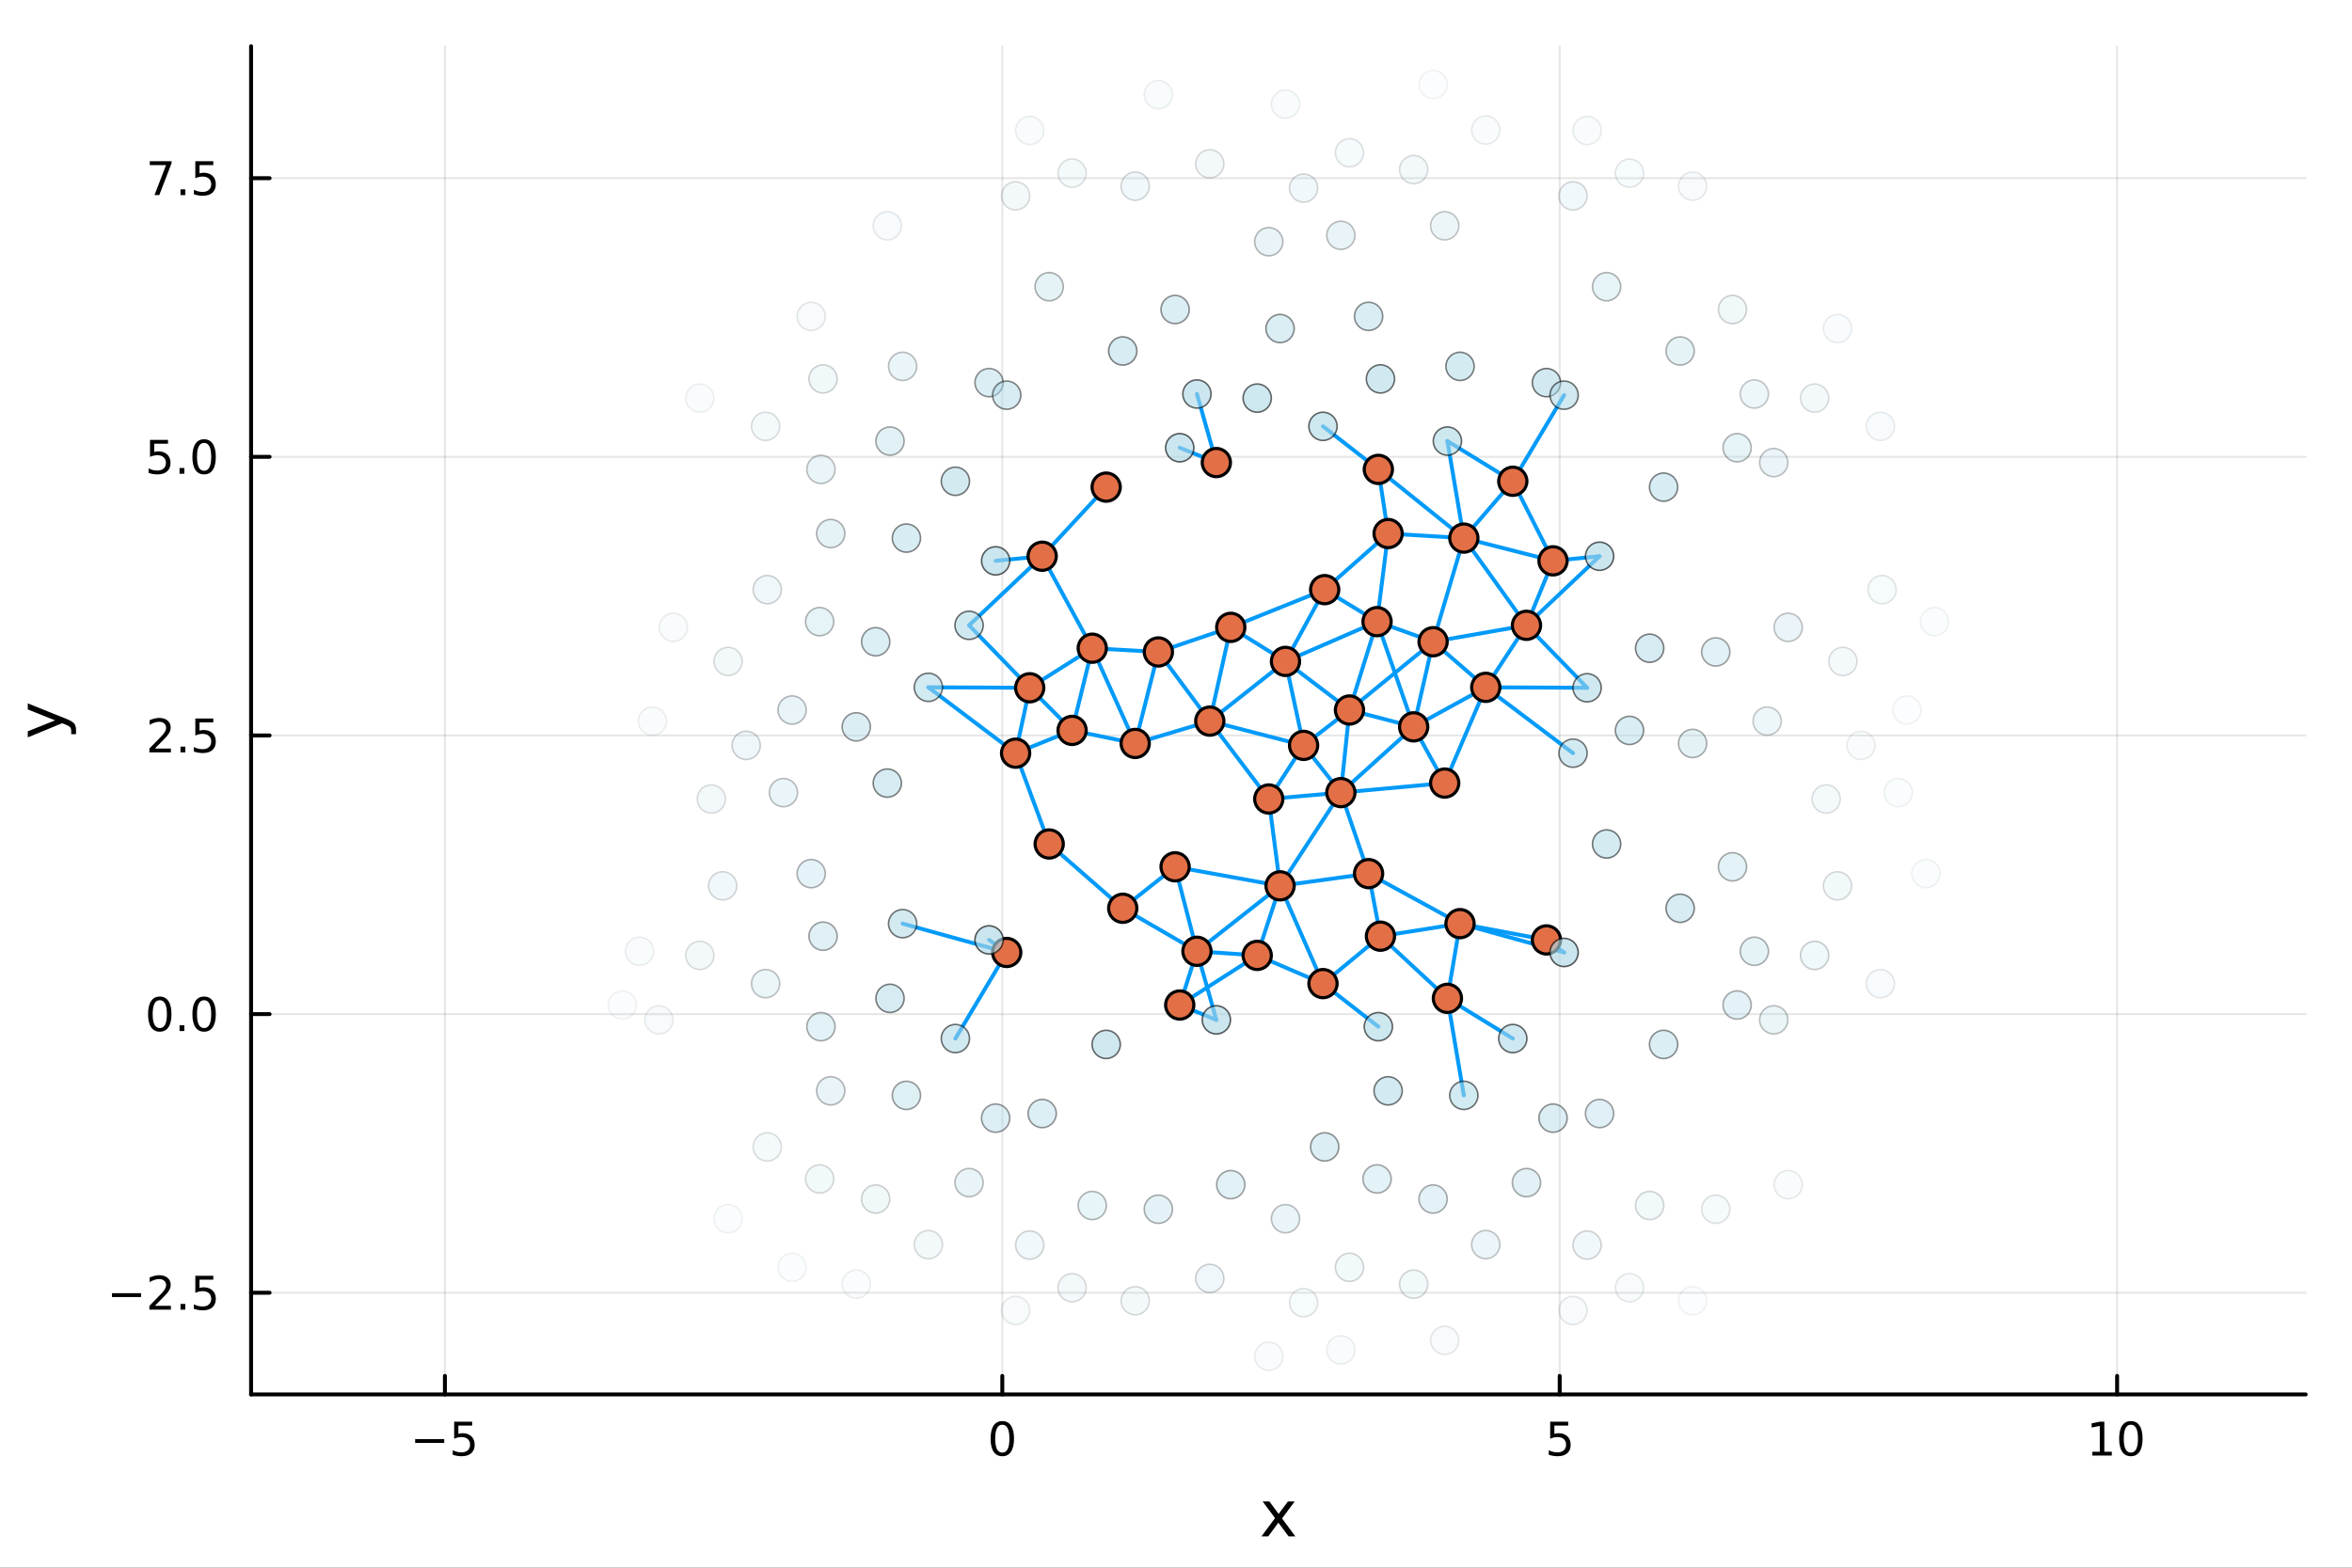 <?xml version="1.0" encoding="utf-8"?>
<svg xmlns="http://www.w3.org/2000/svg" xmlns:xlink="http://www.w3.org/1999/xlink" width="600" height="400" viewBox="0 0 2400 1600">
<rect x="0" y="0" width="2400" height="1600" fill="#333333" stroke="none"/>
<defs>
  <clipPath id="clip790">
    <rect x="0" y="0" width="2400" height="1600"/>
  </clipPath>
</defs>
<path clip-path="url(#clip790)" d="M0 1600 L2400 1600 L2400 0 L0 0  Z" fill="#ffffff" fill-rule="evenodd" fill-opacity="1"/>
<defs>
  <clipPath id="clip791">
    <rect x="480" y="0" width="1681" height="1600"/>
  </clipPath>
</defs>
<path clip-path="url(#clip790)" d="M256.209 1423.18 L2352.76 1423.18 L2352.76 47.244 L256.209 47.244  Z" fill="#ffffff" fill-rule="evenodd" fill-opacity="1"/>
<defs>
  <clipPath id="clip792">
    <rect x="256" y="47" width="2098" height="1377"/>
  </clipPath>
</defs>
<polyline clip-path="url(#clip792)" style="stroke:#000000; stroke-linecap:round; stroke-linejoin:round; stroke-width:2; stroke-opacity:0.1; fill:none" points="453.988,1423.18 453.988,47.244 "/>
<polyline clip-path="url(#clip792)" style="stroke:#000000; stroke-linecap:round; stroke-linejoin:round; stroke-width:2; stroke-opacity:0.1; fill:none" points="1022.76,1423.18 1022.76,47.244 "/>
<polyline clip-path="url(#clip792)" style="stroke:#000000; stroke-linecap:round; stroke-linejoin:round; stroke-width:2; stroke-opacity:0.1; fill:none" points="1591.54,1423.18 1591.54,47.244 "/>
<polyline clip-path="url(#clip792)" style="stroke:#000000; stroke-linecap:round; stroke-linejoin:round; stroke-width:2; stroke-opacity:0.1; fill:none" points="2160.31,1423.18 2160.31,47.244 "/>
<polyline clip-path="url(#clip792)" style="stroke:#000000; stroke-linecap:round; stroke-linejoin:round; stroke-width:2; stroke-opacity:0.1; fill:none" points="256.209,1319.39 2352.76,1319.39 "/>
<polyline clip-path="url(#clip792)" style="stroke:#000000; stroke-linecap:round; stroke-linejoin:round; stroke-width:2; stroke-opacity:0.1; fill:none" points="256.209,1035.01 2352.76,1035.01 "/>
<polyline clip-path="url(#clip792)" style="stroke:#000000; stroke-linecap:round; stroke-linejoin:round; stroke-width:2; stroke-opacity:0.1; fill:none" points="256.209,750.62 2352.76,750.62 "/>
<polyline clip-path="url(#clip792)" style="stroke:#000000; stroke-linecap:round; stroke-linejoin:round; stroke-width:2; stroke-opacity:0.1; fill:none" points="256.209,466.232 2352.76,466.232 "/>
<polyline clip-path="url(#clip792)" style="stroke:#000000; stroke-linecap:round; stroke-linejoin:round; stroke-width:2; stroke-opacity:0.1; fill:none" points="256.209,181.844 2352.76,181.844 "/>
<polyline clip-path="url(#clip790)" style="stroke:#000000; stroke-linecap:round; stroke-linejoin:round; stroke-width:4; stroke-opacity:1; fill:none" points="256.209,1423.18 2352.76,1423.18 "/>
<polyline clip-path="url(#clip790)" style="stroke:#000000; stroke-linecap:round; stroke-linejoin:round; stroke-width:4; stroke-opacity:1; fill:none" points="453.988,1423.18 453.988,1404.28 "/>
<polyline clip-path="url(#clip790)" style="stroke:#000000; stroke-linecap:round; stroke-linejoin:round; stroke-width:4; stroke-opacity:1; fill:none" points="1022.76,1423.18 1022.76,1404.28 "/>
<polyline clip-path="url(#clip790)" style="stroke:#000000; stroke-linecap:round; stroke-linejoin:round; stroke-width:4; stroke-opacity:1; fill:none" points="1591.54,1423.18 1591.54,1404.28 "/>
<polyline clip-path="url(#clip790)" style="stroke:#000000; stroke-linecap:round; stroke-linejoin:round; stroke-width:4; stroke-opacity:1; fill:none" points="2160.31,1423.18 2160.31,1404.28 "/>
<path clip-path="url(#clip790)" d="M423.63 1468.75 L453.305 1468.75 L453.305 1472.69 L423.63 1472.69 L423.63 1468.75 Z" fill="#000000" fill-rule="nonzero" fill-opacity="1" /><path clip-path="url(#clip790)" d="M463.444 1451.02 L481.801 1451.02 L481.801 1454.96 L467.727 1454.96 L467.727 1463.43 Q468.745 1463.08 469.764 1462.92 Q470.782 1462.73 471.801 1462.73 Q477.588 1462.73 480.967 1465.9 Q484.347 1469.08 484.347 1474.49 Q484.347 1480.07 480.875 1483.17 Q477.403 1486.25 471.083 1486.25 Q468.907 1486.25 466.639 1485.88 Q464.393 1485.51 461.986 1484.77 L461.986 1480.07 Q464.069 1481.2 466.291 1481.76 Q468.514 1482.32 470.991 1482.32 Q474.995 1482.32 477.333 1480.21 Q479.671 1478.1 479.671 1474.49 Q479.671 1470.88 477.333 1468.77 Q474.995 1466.67 470.991 1466.67 Q469.116 1466.67 467.241 1467.08 Q465.389 1467.5 463.444 1468.38 L463.444 1451.02 Z" fill="#000000" fill-rule="nonzero" fill-opacity="1" /><path clip-path="url(#clip790)" d="M1022.76 1454.1 Q1019.15 1454.1 1017.32 1457.66 Q1015.52 1461.2 1015.52 1468.33 Q1015.52 1475.44 1017.32 1479.01 Q1019.15 1482.55 1022.76 1482.55 Q1026.4 1482.55 1028.2 1479.01 Q1030.03 1475.44 1030.03 1468.33 Q1030.03 1461.2 1028.2 1457.66 Q1026.4 1454.1 1022.76 1454.1 M1022.76 1450.39 Q1028.57 1450.39 1031.63 1455 Q1034.71 1459.58 1034.71 1468.33 Q1034.71 1477.06 1031.63 1481.67 Q1028.57 1486.25 1022.76 1486.25 Q1016.95 1486.25 1013.87 1481.67 Q1010.82 1477.06 1010.82 1468.33 Q1010.82 1459.58 1013.87 1455 Q1016.95 1450.39 1022.76 1450.39 Z" fill="#000000" fill-rule="nonzero" fill-opacity="1" /><path clip-path="url(#clip790)" d="M1581.82 1451.02 L1600.17 1451.02 L1600.17 1454.96 L1586.1 1454.96 L1586.1 1463.43 Q1587.12 1463.08 1588.14 1462.92 Q1589.15 1462.73 1590.17 1462.73 Q1595.96 1462.73 1599.34 1465.9 Q1602.72 1469.08 1602.72 1474.49 Q1602.72 1480.07 1599.25 1483.17 Q1595.77 1486.25 1589.46 1486.25 Q1587.28 1486.25 1585.01 1485.88 Q1582.77 1485.51 1580.36 1484.77 L1580.36 1480.07 Q1582.44 1481.2 1584.66 1481.76 Q1586.89 1482.32 1589.36 1482.32 Q1593.37 1482.32 1595.71 1480.21 Q1598.04 1478.1 1598.04 1474.49 Q1598.04 1470.88 1595.71 1468.77 Q1593.37 1466.67 1589.36 1466.67 Q1587.49 1466.67 1585.61 1467.08 Q1583.76 1467.5 1581.82 1468.38 L1581.82 1451.02 Z" fill="#000000" fill-rule="nonzero" fill-opacity="1" /><path clip-path="url(#clip790)" d="M2135 1481.64 L2142.64 1481.64 L2142.64 1455.28 L2134.33 1456.95 L2134.33 1452.69 L2142.59 1451.02 L2147.27 1451.02 L2147.27 1481.64 L2154.91 1481.64 L2154.91 1485.58 L2135 1485.58 L2135 1481.64 Z" fill="#000000" fill-rule="nonzero" fill-opacity="1" /><path clip-path="url(#clip790)" d="M2174.35 1454.1 Q2170.74 1454.1 2168.91 1457.66 Q2167.11 1461.2 2167.11 1468.33 Q2167.11 1475.44 2168.91 1479.01 Q2170.74 1482.55 2174.35 1482.55 Q2177.99 1482.55 2179.79 1479.01 Q2181.62 1475.44 2181.62 1468.33 Q2181.62 1461.2 2179.79 1457.66 Q2177.99 1454.1 2174.35 1454.1 M2174.35 1450.39 Q2180.16 1450.39 2183.22 1455 Q2186.3 1459.58 2186.3 1468.33 Q2186.3 1477.06 2183.22 1481.67 Q2180.16 1486.25 2174.35 1486.25 Q2168.54 1486.25 2165.46 1481.67 Q2162.41 1477.06 2162.41 1468.33 Q2162.41 1459.58 2165.46 1455 Q2168.54 1450.39 2174.35 1450.39 Z" fill="#000000" fill-rule="nonzero" fill-opacity="1" /><path clip-path="url(#clip790)" d="M1321.1 1532.4 L1308.21 1549.74 L1321.77 1568.04 L1314.86 1568.04 L1304.48 1554.04 L1294.11 1568.04 L1287.2 1568.04 L1301.04 1549.39 L1288.38 1532.4 L1295.28 1532.4 L1304.74 1545.1 L1314.19 1532.4 L1321.1 1532.4 Z" fill="#000000" fill-rule="nonzero" fill-opacity="1" /><polyline clip-path="url(#clip790)" style="stroke:#000000; stroke-linecap:round; stroke-linejoin:round; stroke-width:4; stroke-opacity:1; fill:none" points="256.209,1423.18 256.209,47.244 "/>
<polyline clip-path="url(#clip790)" style="stroke:#000000; stroke-linecap:round; stroke-linejoin:round; stroke-width:4; stroke-opacity:1; fill:none" points="256.209,1319.39 275.106,1319.39 "/>
<polyline clip-path="url(#clip790)" style="stroke:#000000; stroke-linecap:round; stroke-linejoin:round; stroke-width:4; stroke-opacity:1; fill:none" points="256.209,1035.01 275.106,1035.01 "/>
<polyline clip-path="url(#clip790)" style="stroke:#000000; stroke-linecap:round; stroke-linejoin:round; stroke-width:4; stroke-opacity:1; fill:none" points="256.209,750.62 275.106,750.62 "/>
<polyline clip-path="url(#clip790)" style="stroke:#000000; stroke-linecap:round; stroke-linejoin:round; stroke-width:4; stroke-opacity:1; fill:none" points="256.209,466.232 275.106,466.232 "/>
<polyline clip-path="url(#clip790)" style="stroke:#000000; stroke-linecap:round; stroke-linejoin:round; stroke-width:4; stroke-opacity:1; fill:none" points="256.209,181.844 275.106,181.844 "/>
<path clip-path="url(#clip790)" d="M114.26 1319.85 L143.936 1319.85 L143.936 1323.78 L114.26 1323.78 L114.26 1319.85 Z" fill="#000000" fill-rule="nonzero" fill-opacity="1" /><path clip-path="url(#clip790)" d="M158.056 1332.74 L174.376 1332.74 L174.376 1336.67 L152.431 1336.67 L152.431 1332.74 Q155.093 1329.99 159.677 1325.36 Q164.283 1320.7 165.464 1319.36 Q167.709 1316.84 168.589 1315.1 Q169.491 1313.34 169.491 1311.65 Q169.491 1308.9 167.547 1307.16 Q165.626 1305.43 162.524 1305.43 Q160.325 1305.43 157.871 1306.19 Q155.44 1306.95 152.663 1308.5 L152.663 1303.78 Q155.487 1302.65 157.94 1302.07 Q160.394 1301.49 162.431 1301.49 Q167.802 1301.49 170.996 1304.18 Q174.19 1306.86 174.19 1311.35 Q174.19 1313.48 173.38 1315.4 Q172.593 1317.3 170.487 1319.89 Q169.908 1320.56 166.806 1323.78 Q163.704 1326.98 158.056 1332.74 Z" fill="#000000" fill-rule="nonzero" fill-opacity="1" /><path clip-path="url(#clip790)" d="M184.19 1330.8 L189.075 1330.8 L189.075 1336.67 L184.19 1336.67 L184.19 1330.8 Z" fill="#000000" fill-rule="nonzero" fill-opacity="1" /><path clip-path="url(#clip790)" d="M199.306 1302.11 L217.662 1302.11 L217.662 1306.05 L203.588 1306.05 L203.588 1314.52 Q204.607 1314.18 205.625 1314.01 Q206.644 1313.83 207.662 1313.83 Q213.449 1313.83 216.829 1317 Q220.209 1320.17 220.209 1325.59 Q220.209 1331.17 216.736 1334.27 Q213.264 1337.35 206.945 1337.35 Q204.769 1337.35 202.5 1336.98 Q200.255 1336.61 197.848 1335.86 L197.848 1331.17 Q199.931 1332.3 202.153 1332.86 Q204.375 1333.41 206.852 1333.41 Q210.857 1333.41 213.195 1331.3 Q215.533 1329.2 215.533 1325.59 Q215.533 1321.98 213.195 1319.87 Q210.857 1317.76 206.852 1317.76 Q204.977 1317.76 203.102 1318.18 Q201.25 1318.6 199.306 1319.48 L199.306 1302.11 Z" fill="#000000" fill-rule="nonzero" fill-opacity="1" /><path clip-path="url(#clip790)" d="M163.033 1020.81 Q159.422 1020.81 157.593 1024.37 Q155.788 1027.91 155.788 1035.04 Q155.788 1042.15 157.593 1045.71 Q159.422 1049.25 163.033 1049.25 Q166.667 1049.25 168.473 1045.71 Q170.302 1042.15 170.302 1035.04 Q170.302 1027.91 168.473 1024.37 Q166.667 1020.81 163.033 1020.81 M163.033 1017.1 Q168.843 1017.1 171.899 1021.71 Q174.977 1026.29 174.977 1035.04 Q174.977 1043.77 171.899 1048.38 Q168.843 1052.96 163.033 1052.96 Q157.223 1052.96 154.144 1048.38 Q151.089 1043.77 151.089 1035.04 Q151.089 1026.29 154.144 1021.71 Q157.223 1017.1 163.033 1017.1 Z" fill="#000000" fill-rule="nonzero" fill-opacity="1" /><path clip-path="url(#clip790)" d="M183.195 1046.41 L188.079 1046.41 L188.079 1052.29 L183.195 1052.29 L183.195 1046.41 Z" fill="#000000" fill-rule="nonzero" fill-opacity="1" /><path clip-path="url(#clip790)" d="M208.264 1020.81 Q204.653 1020.81 202.824 1024.37 Q201.019 1027.91 201.019 1035.04 Q201.019 1042.15 202.824 1045.71 Q204.653 1049.25 208.264 1049.25 Q211.899 1049.25 213.704 1045.71 Q215.533 1042.15 215.533 1035.04 Q215.533 1027.91 213.704 1024.37 Q211.899 1020.81 208.264 1020.81 M208.264 1017.1 Q214.074 1017.1 217.13 1021.71 Q220.209 1026.29 220.209 1035.04 Q220.209 1043.77 217.13 1048.38 Q214.074 1052.96 208.264 1052.96 Q202.454 1052.96 199.375 1048.38 Q196.32 1043.77 196.32 1035.04 Q196.32 1026.29 199.375 1021.71 Q202.454 1017.1 208.264 1017.1 Z" fill="#000000" fill-rule="nonzero" fill-opacity="1" /><path clip-path="url(#clip790)" d="M158.056 763.965 L174.376 763.965 L174.376 767.9 L152.431 767.9 L152.431 763.965 Q155.093 761.21 159.677 756.58 Q164.283 751.928 165.464 750.585 Q167.709 748.062 168.589 746.326 Q169.491 744.567 169.491 742.877 Q169.491 740.122 167.547 738.386 Q165.626 736.65 162.524 736.65 Q160.325 736.65 157.871 737.414 Q155.44 738.178 152.663 739.729 L152.663 735.006 Q155.487 733.872 157.94 733.293 Q160.394 732.715 162.431 732.715 Q167.802 732.715 170.996 735.4 Q174.19 738.085 174.19 742.576 Q174.19 744.705 173.38 746.627 Q172.593 748.525 170.487 751.117 Q169.908 751.789 166.806 755.006 Q163.704 758.201 158.056 763.965 Z" fill="#000000" fill-rule="nonzero" fill-opacity="1" /><path clip-path="url(#clip790)" d="M184.19 762.02 L189.075 762.02 L189.075 767.9 L184.19 767.9 L184.19 762.02 Z" fill="#000000" fill-rule="nonzero" fill-opacity="1" /><path clip-path="url(#clip790)" d="M199.306 733.34 L217.662 733.34 L217.662 737.275 L203.588 737.275 L203.588 745.747 Q204.607 745.4 205.625 745.238 Q206.644 745.053 207.662 745.053 Q213.449 745.053 216.829 748.224 Q220.209 751.395 220.209 756.812 Q220.209 762.391 216.736 765.492 Q213.264 768.571 206.945 768.571 Q204.769 768.571 202.5 768.201 Q200.255 767.83 197.848 767.09 L197.848 762.391 Q199.931 763.525 202.153 764.08 Q204.375 764.636 206.852 764.636 Q210.857 764.636 213.195 762.529 Q215.533 760.423 215.533 756.812 Q215.533 753.201 213.195 751.094 Q210.857 748.988 206.852 748.988 Q204.977 748.988 203.102 749.404 Q201.25 749.821 199.306 750.701 L199.306 733.34 Z" fill="#000000" fill-rule="nonzero" fill-opacity="1" /><path clip-path="url(#clip790)" d="M153.079 448.952 L171.436 448.952 L171.436 452.887 L157.362 452.887 L157.362 461.359 Q158.38 461.012 159.399 460.85 Q160.417 460.665 161.436 460.665 Q167.223 460.665 170.602 463.836 Q173.982 467.008 173.982 472.424 Q173.982 478.003 170.51 481.105 Q167.038 484.183 160.718 484.183 Q158.542 484.183 156.274 483.813 Q154.028 483.443 151.621 482.702 L151.621 478.003 Q153.704 479.137 155.927 479.693 Q158.149 480.248 160.626 480.248 Q164.63 480.248 166.968 478.142 Q169.306 476.035 169.306 472.424 Q169.306 468.813 166.968 466.707 Q164.63 464.6 160.626 464.6 Q158.751 464.6 156.876 465.017 Q155.024 465.433 153.079 466.313 L153.079 448.952 Z" fill="#000000" fill-rule="nonzero" fill-opacity="1" /><path clip-path="url(#clip790)" d="M183.195 477.633 L188.079 477.633 L188.079 483.512 L183.195 483.512 L183.195 477.633 Z" fill="#000000" fill-rule="nonzero" fill-opacity="1" /><path clip-path="url(#clip790)" d="M208.264 452.031 Q204.653 452.031 202.824 455.596 Q201.019 459.137 201.019 466.267 Q201.019 473.373 202.824 476.938 Q204.653 480.48 208.264 480.48 Q211.899 480.48 213.704 476.938 Q215.533 473.373 215.533 466.267 Q215.533 459.137 213.704 455.596 Q211.899 452.031 208.264 452.031 M208.264 448.327 Q214.074 448.327 217.13 452.934 Q220.209 457.517 220.209 466.267 Q220.209 474.994 217.13 479.6 Q214.074 484.183 208.264 484.183 Q202.454 484.183 199.375 479.6 Q196.32 474.994 196.32 466.267 Q196.32 457.517 199.375 452.934 Q202.454 448.327 208.264 448.327 Z" fill="#000000" fill-rule="nonzero" fill-opacity="1" /><path clip-path="url(#clip790)" d="M152.848 164.564 L175.07 164.564 L175.07 166.555 L162.524 199.124 L157.64 199.124 L169.445 168.5 L152.848 168.5 L152.848 164.564 Z" fill="#000000" fill-rule="nonzero" fill-opacity="1" /><path clip-path="url(#clip790)" d="M184.19 193.245 L189.075 193.245 L189.075 199.124 L184.19 199.124 L184.19 193.245 Z" fill="#000000" fill-rule="nonzero" fill-opacity="1" /><path clip-path="url(#clip790)" d="M199.306 164.564 L217.662 164.564 L217.662 168.5 L203.588 168.5 L203.588 176.972 Q204.607 176.625 205.625 176.463 Q206.644 176.277 207.662 176.277 Q213.449 176.277 216.829 179.449 Q220.209 182.62 220.209 188.037 Q220.209 193.615 216.736 196.717 Q213.264 199.796 206.945 199.796 Q204.769 199.796 202.5 199.425 Q200.255 199.055 197.848 198.314 L197.848 193.615 Q199.931 194.749 202.153 195.305 Q204.375 195.861 206.852 195.861 Q210.857 195.861 213.195 193.754 Q215.533 191.648 215.533 188.037 Q215.533 184.425 213.195 182.319 Q210.857 180.213 206.852 180.213 Q204.977 180.213 203.102 180.629 Q201.25 181.046 199.306 181.925 L199.306 164.564 Z" fill="#000000" fill-rule="nonzero" fill-opacity="1" /><path clip-path="url(#clip790)" d="M67.314 733.525 Q73.68 736.008 75.622 738.363 Q77.563 740.718 77.563 744.665 L77.563 749.344 L72.662 749.344 L72.662 745.906 Q72.662 743.487 71.516 742.151 Q70.37 740.814 66.105 739.191 L63.431 738.14 L28.356 752.559 L28.356 746.352 L56.238 735.212 L28.356 724.072 L28.356 717.865 L67.314 733.525 Z" fill="#000000" fill-rule="nonzero" fill-opacity="1" /><polyline clip-path="url(#clip792)" style="stroke:#009af9; stroke-linecap:round; stroke-linejoin:round; stroke-width:4; stroke-opacity:1; fill:none" points="1027.26,972.085 921.052,942.673 "/>
<polyline clip-path="url(#clip792)" style="stroke:#009af9; stroke-linecap:round; stroke-linejoin:round; stroke-width:4; stroke-opacity:1; fill:none" points="1596.03,972.085 1489.83,942.673 "/>
<polyline clip-path="url(#clip792)" style="stroke:#009af9; stroke-linecap:round; stroke-linejoin:round; stroke-width:4; stroke-opacity:1; fill:none" points="1027.26,972.085 974.893,1059.96 "/>
<polyline clip-path="url(#clip792)" style="stroke:#009af9; stroke-linecap:round; stroke-linejoin:round; stroke-width:4; stroke-opacity:1; fill:none" points="1596.03,403.31 1543.67,491.183 "/>
<polyline clip-path="url(#clip792)" style="stroke:#009af9; stroke-linecap:round; stroke-linejoin:round; stroke-width:4; stroke-opacity:1; fill:none" points="1027.26,972.085 1009.25,959.281 "/>
<polyline clip-path="url(#clip792)" style="stroke:#009af9; stroke-linecap:round; stroke-linejoin:round; stroke-width:4; stroke-opacity:1; fill:none" points="1596.03,972.085 1578.02,959.281 "/>
<polyline clip-path="url(#clip792)" style="stroke:#009af9; stroke-linecap:round; stroke-linejoin:round; stroke-width:4; stroke-opacity:1; fill:none" points="1036.34,768.686 1050.73,701.947 "/>
<polyline clip-path="url(#clip792)" style="stroke:#009af9; stroke-linecap:round; stroke-linejoin:round; stroke-width:4; stroke-opacity:1; fill:none" points="1036.34,768.686 1070.61,861.376 "/>
<polyline clip-path="url(#clip792)" style="stroke:#009af9; stroke-linecap:round; stroke-linejoin:round; stroke-width:4; stroke-opacity:1; fill:none" points="1036.34,768.686 1093.98,745.467 "/>
<polyline clip-path="url(#clip792)" style="stroke:#009af9; stroke-linecap:round; stroke-linejoin:round; stroke-width:4; stroke-opacity:1; fill:none" points="1036.34,768.686 947.312,701.489 "/>
<polyline clip-path="url(#clip792)" style="stroke:#009af9; stroke-linecap:round; stroke-linejoin:round; stroke-width:4; stroke-opacity:1; fill:none" points="1605.12,768.686 1516.09,701.489 "/>
<polyline clip-path="url(#clip792)" style="stroke:#009af9; stroke-linecap:round; stroke-linejoin:round; stroke-width:4; stroke-opacity:1; fill:none" points="1050.73,701.947 1093.98,745.467 "/>
<polyline clip-path="url(#clip792)" style="stroke:#009af9; stroke-linecap:round; stroke-linejoin:round; stroke-width:4; stroke-opacity:1; fill:none" points="1050.73,701.947 1114.56,661.574 "/>
<polyline clip-path="url(#clip792)" style="stroke:#009af9; stroke-linecap:round; stroke-linejoin:round; stroke-width:4; stroke-opacity:1; fill:none" points="1050.73,701.947 947.312,701.489 "/>
<polyline clip-path="url(#clip792)" style="stroke:#009af9; stroke-linecap:round; stroke-linejoin:round; stroke-width:4; stroke-opacity:1; fill:none" points="1619.51,701.947 1516.09,701.489 "/>
<polyline clip-path="url(#clip792)" style="stroke:#009af9; stroke-linecap:round; stroke-linejoin:round; stroke-width:4; stroke-opacity:1; fill:none" points="1050.73,701.947 988.856,638.213 "/>
<polyline clip-path="url(#clip792)" style="stroke:#009af9; stroke-linecap:round; stroke-linejoin:round; stroke-width:4; stroke-opacity:1; fill:none" points="1619.51,701.947 1557.63,638.213 "/>
<polyline clip-path="url(#clip792)" style="stroke:#009af9; stroke-linecap:round; stroke-linejoin:round; stroke-width:4; stroke-opacity:1; fill:none" points="1063.45,567.691 1114.56,661.574 "/>
<polyline clip-path="url(#clip792)" style="stroke:#009af9; stroke-linecap:round; stroke-linejoin:round; stroke-width:4; stroke-opacity:1; fill:none" points="1063.45,567.691 1128.76,497.166 "/>
<polyline clip-path="url(#clip792)" style="stroke:#009af9; stroke-linecap:round; stroke-linejoin:round; stroke-width:4; stroke-opacity:1; fill:none" points="1063.45,567.691 988.856,638.213 "/>
<polyline clip-path="url(#clip792)" style="stroke:#009af9; stroke-linecap:round; stroke-linejoin:round; stroke-width:4; stroke-opacity:1; fill:none" points="1632.22,567.691 1557.63,638.213 "/>
<polyline clip-path="url(#clip792)" style="stroke:#009af9; stroke-linecap:round; stroke-linejoin:round; stroke-width:4; stroke-opacity:1; fill:none" points="1063.45,567.691 1015.97,572.407 "/>
<polyline clip-path="url(#clip792)" style="stroke:#009af9; stroke-linecap:round; stroke-linejoin:round; stroke-width:4; stroke-opacity:1; fill:none" points="1632.22,567.691 1584.74,572.407 "/>
<polyline clip-path="url(#clip792)" style="stroke:#009af9; stroke-linecap:round; stroke-linejoin:round; stroke-width:4; stroke-opacity:1; fill:none" points="1070.61,861.376 1145.66,926.984 "/>
<polyline clip-path="url(#clip792)" style="stroke:#009af9; stroke-linecap:round; stroke-linejoin:round; stroke-width:4; stroke-opacity:1; fill:none" points="1093.98,745.467 1114.56,661.574 "/>
<polyline clip-path="url(#clip792)" style="stroke:#009af9; stroke-linecap:round; stroke-linejoin:round; stroke-width:4; stroke-opacity:1; fill:none" points="1093.98,745.467 1158.36,758.782 "/>
<polyline clip-path="url(#clip792)" style="stroke:#009af9; stroke-linecap:round; stroke-linejoin:round; stroke-width:4; stroke-opacity:1; fill:none" points="1114.56,661.574 1158.36,758.782 "/>
<polyline clip-path="url(#clip792)" style="stroke:#009af9; stroke-linecap:round; stroke-linejoin:round; stroke-width:4; stroke-opacity:1; fill:none" points="1114.56,661.574 1182,665.381 "/>
<polyline clip-path="url(#clip792)" style="stroke:#009af9; stroke-linecap:round; stroke-linejoin:round; stroke-width:4; stroke-opacity:1; fill:none" points="1145.66,926.984 1199.08,884.674 "/>
<polyline clip-path="url(#clip792)" style="stroke:#009af9; stroke-linecap:round; stroke-linejoin:round; stroke-width:4; stroke-opacity:1; fill:none" points="1145.66,926.984 1221.38,970.889 "/>
<polyline clip-path="url(#clip792)" style="stroke:#009af9; stroke-linecap:round; stroke-linejoin:round; stroke-width:4; stroke-opacity:1; fill:none" points="1158.36,758.782 1182,665.381 "/>
<polyline clip-path="url(#clip792)" style="stroke:#009af9; stroke-linecap:round; stroke-linejoin:round; stroke-width:4; stroke-opacity:1; fill:none" points="1158.36,758.782 1234.47,735.984 "/>
<polyline clip-path="url(#clip792)" style="stroke:#009af9; stroke-linecap:round; stroke-linejoin:round; stroke-width:4; stroke-opacity:1; fill:none" points="1182,665.381 1234.47,735.984 "/>
<polyline clip-path="url(#clip792)" style="stroke:#009af9; stroke-linecap:round; stroke-linejoin:round; stroke-width:4; stroke-opacity:1; fill:none" points="1182,665.381 1255.89,640.283 "/>
<polyline clip-path="url(#clip792)" style="stroke:#009af9; stroke-linecap:round; stroke-linejoin:round; stroke-width:4; stroke-opacity:1; fill:none" points="1199.08,884.674 1221.38,970.889 "/>
<polyline clip-path="url(#clip792)" style="stroke:#009af9; stroke-linecap:round; stroke-linejoin:round; stroke-width:4; stroke-opacity:1; fill:none" points="1199.08,884.674 1306.2,904.091 "/>
<polyline clip-path="url(#clip792)" style="stroke:#009af9; stroke-linecap:round; stroke-linejoin:round; stroke-width:4; stroke-opacity:1; fill:none" points="1203.81,1025.73 1221.38,970.889 "/>
<polyline clip-path="url(#clip792)" style="stroke:#009af9; stroke-linecap:round; stroke-linejoin:round; stroke-width:4; stroke-opacity:1; fill:none" points="1203.81,1025.73 1241.17,1040.88 "/>
<polyline clip-path="url(#clip792)" style="stroke:#009af9; stroke-linecap:round; stroke-linejoin:round; stroke-width:4; stroke-opacity:1; fill:none" points="1203.81,456.952 1241.17,472.104 "/>
<polyline clip-path="url(#clip792)" style="stroke:#009af9; stroke-linecap:round; stroke-linejoin:round; stroke-width:4; stroke-opacity:1; fill:none" points="1203.81,1025.73 1282.87,975.091 "/>
<polyline clip-path="url(#clip792)" style="stroke:#009af9; stroke-linecap:round; stroke-linejoin:round; stroke-width:4; stroke-opacity:1; fill:none" points="1221.38,970.889 1241.17,1040.88 "/>
<polyline clip-path="url(#clip792)" style="stroke:#009af9; stroke-linecap:round; stroke-linejoin:round; stroke-width:4; stroke-opacity:1; fill:none" points="1221.38,402.114 1241.17,472.104 "/>
<polyline clip-path="url(#clip792)" style="stroke:#009af9; stroke-linecap:round; stroke-linejoin:round; stroke-width:4; stroke-opacity:1; fill:none" points="1221.38,970.889 1282.87,975.091 "/>
<polyline clip-path="url(#clip792)" style="stroke:#009af9; stroke-linecap:round; stroke-linejoin:round; stroke-width:4; stroke-opacity:1; fill:none" points="1221.38,970.889 1306.2,904.091 "/>
<polyline clip-path="url(#clip792)" style="stroke:#009af9; stroke-linecap:round; stroke-linejoin:round; stroke-width:4; stroke-opacity:1; fill:none" points="1234.47,735.984 1255.89,640.283 "/>
<polyline clip-path="url(#clip792)" style="stroke:#009af9; stroke-linecap:round; stroke-linejoin:round; stroke-width:4; stroke-opacity:1; fill:none" points="1234.47,735.984 1294.66,815.463 "/>
<polyline clip-path="url(#clip792)" style="stroke:#009af9; stroke-linecap:round; stroke-linejoin:round; stroke-width:4; stroke-opacity:1; fill:none" points="1234.47,735.984 1311.72,675.037 "/>
<polyline clip-path="url(#clip792)" style="stroke:#009af9; stroke-linecap:round; stroke-linejoin:round; stroke-width:4; stroke-opacity:1; fill:none" points="1234.47,735.984 1330.2,760.741 "/>
<polyline clip-path="url(#clip792)" style="stroke:#009af9; stroke-linecap:round; stroke-linejoin:round; stroke-width:4; stroke-opacity:1; fill:none" points="1255.89,640.283 1311.72,675.037 "/>
<polyline clip-path="url(#clip792)" style="stroke:#009af9; stroke-linecap:round; stroke-linejoin:round; stroke-width:4; stroke-opacity:1; fill:none" points="1255.89,640.283 1351.71,601.785 "/>
<polyline clip-path="url(#clip792)" style="stroke:#009af9; stroke-linecap:round; stroke-linejoin:round; stroke-width:4; stroke-opacity:1; fill:none" points="1282.87,975.091 1306.2,904.091 "/>
<polyline clip-path="url(#clip792)" style="stroke:#009af9; stroke-linecap:round; stroke-linejoin:round; stroke-width:4; stroke-opacity:1; fill:none" points="1282.87,975.091 1349.99,1003.9 "/>
<polyline clip-path="url(#clip792)" style="stroke:#009af9; stroke-linecap:round; stroke-linejoin:round; stroke-width:4; stroke-opacity:1; fill:none" points="1294.66,815.463 1306.2,904.091 "/>
<polyline clip-path="url(#clip792)" style="stroke:#009af9; stroke-linecap:round; stroke-linejoin:round; stroke-width:4; stroke-opacity:1; fill:none" points="1294.66,815.463 1330.2,760.741 "/>
<polyline clip-path="url(#clip792)" style="stroke:#009af9; stroke-linecap:round; stroke-linejoin:round; stroke-width:4; stroke-opacity:1; fill:none" points="1294.66,815.463 1368.22,808.951 "/>
<polyline clip-path="url(#clip792)" style="stroke:#009af9; stroke-linecap:round; stroke-linejoin:round; stroke-width:4; stroke-opacity:1; fill:none" points="1306.2,904.091 1349.99,1003.9 "/>
<polyline clip-path="url(#clip792)" style="stroke:#009af9; stroke-linecap:round; stroke-linejoin:round; stroke-width:4; stroke-opacity:1; fill:none" points="1306.2,904.091 1368.22,808.951 "/>
<polyline clip-path="url(#clip792)" style="stroke:#009af9; stroke-linecap:round; stroke-linejoin:round; stroke-width:4; stroke-opacity:1; fill:none" points="1306.2,904.091 1396.52,891.633 "/>
<polyline clip-path="url(#clip792)" style="stroke:#009af9; stroke-linecap:round; stroke-linejoin:round; stroke-width:4; stroke-opacity:1; fill:none" points="1311.72,675.037 1330.2,760.741 "/>
<polyline clip-path="url(#clip792)" style="stroke:#009af9; stroke-linecap:round; stroke-linejoin:round; stroke-width:4; stroke-opacity:1; fill:none" points="1311.72,675.037 1351.71,601.785 "/>
<polyline clip-path="url(#clip792)" style="stroke:#009af9; stroke-linecap:round; stroke-linejoin:round; stroke-width:4; stroke-opacity:1; fill:none" points="1311.72,675.037 1377.03,724.65 "/>
<polyline clip-path="url(#clip792)" style="stroke:#009af9; stroke-linecap:round; stroke-linejoin:round; stroke-width:4; stroke-opacity:1; fill:none" points="1311.72,675.037 1405.16,634.456 "/>
<polyline clip-path="url(#clip792)" style="stroke:#009af9; stroke-linecap:round; stroke-linejoin:round; stroke-width:4; stroke-opacity:1; fill:none" points="1330.2,760.741 1368.22,808.951 "/>
<polyline clip-path="url(#clip792)" style="stroke:#009af9; stroke-linecap:round; stroke-linejoin:round; stroke-width:4; stroke-opacity:1; fill:none" points="1330.2,760.741 1377.03,724.65 "/>
<polyline clip-path="url(#clip792)" style="stroke:#009af9; stroke-linecap:round; stroke-linejoin:round; stroke-width:4; stroke-opacity:1; fill:none" points="1349.99,1003.9 1406.48,1047.84 "/>
<polyline clip-path="url(#clip792)" style="stroke:#009af9; stroke-linecap:round; stroke-linejoin:round; stroke-width:4; stroke-opacity:1; fill:none" points="1349.99,435.12 1406.48,479.069 "/>
<polyline clip-path="url(#clip792)" style="stroke:#009af9; stroke-linecap:round; stroke-linejoin:round; stroke-width:4; stroke-opacity:1; fill:none" points="1349.99,1003.9 1408.63,955.484 "/>
<polyline clip-path="url(#clip792)" style="stroke:#009af9; stroke-linecap:round; stroke-linejoin:round; stroke-width:4; stroke-opacity:1; fill:none" points="1351.71,601.785 1405.16,634.456 "/>
<polyline clip-path="url(#clip792)" style="stroke:#009af9; stroke-linecap:round; stroke-linejoin:round; stroke-width:4; stroke-opacity:1; fill:none" points="1351.71,601.785 1416.45,544.549 "/>
<polyline clip-path="url(#clip792)" style="stroke:#009af9; stroke-linecap:round; stroke-linejoin:round; stroke-width:4; stroke-opacity:1; fill:none" points="1368.22,808.951 1377.03,724.65 "/>
<polyline clip-path="url(#clip792)" style="stroke:#009af9; stroke-linecap:round; stroke-linejoin:round; stroke-width:4; stroke-opacity:1; fill:none" points="1368.22,808.951 1396.52,891.633 "/>
<polyline clip-path="url(#clip792)" style="stroke:#009af9; stroke-linecap:round; stroke-linejoin:round; stroke-width:4; stroke-opacity:1; fill:none" points="1368.22,808.951 1442.52,741.845 "/>
<polyline clip-path="url(#clip792)" style="stroke:#009af9; stroke-linecap:round; stroke-linejoin:round; stroke-width:4; stroke-opacity:1; fill:none" points="1368.22,808.951 1474.19,799.23 "/>
<polyline clip-path="url(#clip792)" style="stroke:#009af9; stroke-linecap:round; stroke-linejoin:round; stroke-width:4; stroke-opacity:1; fill:none" points="1377.03,724.65 1405.16,634.456 "/>
<polyline clip-path="url(#clip792)" style="stroke:#009af9; stroke-linecap:round; stroke-linejoin:round; stroke-width:4; stroke-opacity:1; fill:none" points="1377.03,724.65 1442.52,741.845 "/>
<polyline clip-path="url(#clip792)" style="stroke:#009af9; stroke-linecap:round; stroke-linejoin:round; stroke-width:4; stroke-opacity:1; fill:none" points="1377.03,724.65 1462.34,654.961 "/>
<polyline clip-path="url(#clip792)" style="stroke:#009af9; stroke-linecap:round; stroke-linejoin:round; stroke-width:4; stroke-opacity:1; fill:none" points="1396.52,891.633 1408.63,955.484 "/>
<polyline clip-path="url(#clip792)" style="stroke:#009af9; stroke-linecap:round; stroke-linejoin:round; stroke-width:4; stroke-opacity:1; fill:none" points="1396.52,891.633 1489.83,942.673 "/>
<polyline clip-path="url(#clip792)" style="stroke:#009af9; stroke-linecap:round; stroke-linejoin:round; stroke-width:4; stroke-opacity:1; fill:none" points="1405.16,634.456 1416.45,544.549 "/>
<polyline clip-path="url(#clip792)" style="stroke:#009af9; stroke-linecap:round; stroke-linejoin:round; stroke-width:4; stroke-opacity:1; fill:none" points="1405.16,634.456 1442.52,741.845 "/>
<polyline clip-path="url(#clip792)" style="stroke:#009af9; stroke-linecap:round; stroke-linejoin:round; stroke-width:4; stroke-opacity:1; fill:none" points="1405.16,634.456 1462.34,654.961 "/>
<polyline clip-path="url(#clip792)" style="stroke:#009af9; stroke-linecap:round; stroke-linejoin:round; stroke-width:4; stroke-opacity:1; fill:none" points="1406.48,479.069 1416.45,544.549 "/>
<polyline clip-path="url(#clip792)" style="stroke:#009af9; stroke-linecap:round; stroke-linejoin:round; stroke-width:4; stroke-opacity:1; fill:none" points="1406.48,479.069 1493.7,549.177 "/>
<polyline clip-path="url(#clip792)" style="stroke:#009af9; stroke-linecap:round; stroke-linejoin:round; stroke-width:4; stroke-opacity:1; fill:none" points="1408.63,955.484 1476.94,1018.93 "/>
<polyline clip-path="url(#clip792)" style="stroke:#009af9; stroke-linecap:round; stroke-linejoin:round; stroke-width:4; stroke-opacity:1; fill:none" points="1408.63,955.484 1489.83,942.673 "/>
<polyline clip-path="url(#clip792)" style="stroke:#009af9; stroke-linecap:round; stroke-linejoin:round; stroke-width:4; stroke-opacity:1; fill:none" points="1416.45,544.549 1493.7,549.177 "/>
<polyline clip-path="url(#clip792)" style="stroke:#009af9; stroke-linecap:round; stroke-linejoin:round; stroke-width:4; stroke-opacity:1; fill:none" points="1442.52,741.845 1462.34,654.961 "/>
<polyline clip-path="url(#clip792)" style="stroke:#009af9; stroke-linecap:round; stroke-linejoin:round; stroke-width:4; stroke-opacity:1; fill:none" points="1442.52,741.845 1474.19,799.23 "/>
<polyline clip-path="url(#clip792)" style="stroke:#009af9; stroke-linecap:round; stroke-linejoin:round; stroke-width:4; stroke-opacity:1; fill:none" points="1442.52,741.845 1516.09,701.489 "/>
<polyline clip-path="url(#clip792)" style="stroke:#009af9; stroke-linecap:round; stroke-linejoin:round; stroke-width:4; stroke-opacity:1; fill:none" points="1462.34,654.961 1493.7,549.177 "/>
<polyline clip-path="url(#clip792)" style="stroke:#009af9; stroke-linecap:round; stroke-linejoin:round; stroke-width:4; stroke-opacity:1; fill:none" points="1462.34,654.961 1516.09,701.489 "/>
<polyline clip-path="url(#clip792)" style="stroke:#009af9; stroke-linecap:round; stroke-linejoin:round; stroke-width:4; stroke-opacity:1; fill:none" points="1462.34,654.961 1557.63,638.213 "/>
<polyline clip-path="url(#clip792)" style="stroke:#009af9; stroke-linecap:round; stroke-linejoin:round; stroke-width:4; stroke-opacity:1; fill:none" points="1474.19,799.23 1516.09,701.489 "/>
<polyline clip-path="url(#clip792)" style="stroke:#009af9; stroke-linecap:round; stroke-linejoin:round; stroke-width:4; stroke-opacity:1; fill:none" points="1476.94,1018.93 1489.83,942.673 "/>
<polyline clip-path="url(#clip792)" style="stroke:#009af9; stroke-linecap:round; stroke-linejoin:round; stroke-width:4; stroke-opacity:1; fill:none" points="1476.94,1018.93 1493.7,1117.95 "/>
<polyline clip-path="url(#clip792)" style="stroke:#009af9; stroke-linecap:round; stroke-linejoin:round; stroke-width:4; stroke-opacity:1; fill:none" points="1476.94,450.154 1493.7,549.177 "/>
<polyline clip-path="url(#clip792)" style="stroke:#009af9; stroke-linecap:round; stroke-linejoin:round; stroke-width:4; stroke-opacity:1; fill:none" points="1476.94,1018.93 1543.67,1059.96 "/>
<polyline clip-path="url(#clip792)" style="stroke:#009af9; stroke-linecap:round; stroke-linejoin:round; stroke-width:4; stroke-opacity:1; fill:none" points="1476.94,450.154 1543.67,491.183 "/>
<polyline clip-path="url(#clip792)" style="stroke:#009af9; stroke-linecap:round; stroke-linejoin:round; stroke-width:4; stroke-opacity:1; fill:none" points="1489.83,942.673 1578.02,959.281 "/>
<polyline clip-path="url(#clip792)" style="stroke:#009af9; stroke-linecap:round; stroke-linejoin:round; stroke-width:4; stroke-opacity:1; fill:none" points="1493.7,549.177 1543.67,491.183 "/>
<polyline clip-path="url(#clip792)" style="stroke:#009af9; stroke-linecap:round; stroke-linejoin:round; stroke-width:4; stroke-opacity:1; fill:none" points="1493.7,549.177 1557.63,638.213 "/>
<polyline clip-path="url(#clip792)" style="stroke:#009af9; stroke-linecap:round; stroke-linejoin:round; stroke-width:4; stroke-opacity:1; fill:none" points="1493.7,549.177 1584.74,572.407 "/>
<polyline clip-path="url(#clip792)" style="stroke:#009af9; stroke-linecap:round; stroke-linejoin:round; stroke-width:4; stroke-opacity:1; fill:none" points="1516.09,701.489 1557.63,638.213 "/>
<polyline clip-path="url(#clip792)" style="stroke:#009af9; stroke-linecap:round; stroke-linejoin:round; stroke-width:4; stroke-opacity:1; fill:none" points="1543.67,491.183 1584.74,572.407 "/>
<polyline clip-path="url(#clip792)" style="stroke:#009af9; stroke-linecap:round; stroke-linejoin:round; stroke-width:4; stroke-opacity:1; fill:none" points="1557.63,638.213 1584.74,572.407 "/>
<circle clip-path="url(#clip792)" cx="1027.26" cy="972.085" r="14.4" fill="#e26f46" fill-rule="evenodd" fill-opacity="1" stroke="#000000" stroke-opacity="1" stroke-width="3.2"/>
<circle clip-path="url(#clip792)" cx="1036.34" cy="768.686" r="14.4" fill="#e26f46" fill-rule="evenodd" fill-opacity="1" stroke="#000000" stroke-opacity="1" stroke-width="3.2"/>
<circle clip-path="url(#clip792)" cx="1050.73" cy="701.947" r="14.4" fill="#e26f46" fill-rule="evenodd" fill-opacity="1" stroke="#000000" stroke-opacity="1" stroke-width="3.2"/>
<circle clip-path="url(#clip792)" cx="1063.45" cy="567.691" r="14.4" fill="#e26f46" fill-rule="evenodd" fill-opacity="1" stroke="#000000" stroke-opacity="1" stroke-width="3.2"/>
<circle clip-path="url(#clip792)" cx="1070.61" cy="861.376" r="14.4" fill="#e26f46" fill-rule="evenodd" fill-opacity="1" stroke="#000000" stroke-opacity="1" stroke-width="3.2"/>
<circle clip-path="url(#clip792)" cx="1093.98" cy="745.467" r="14.4" fill="#e26f46" fill-rule="evenodd" fill-opacity="1" stroke="#000000" stroke-opacity="1" stroke-width="3.2"/>
<circle clip-path="url(#clip792)" cx="1114.56" cy="661.574" r="14.4" fill="#e26f46" fill-rule="evenodd" fill-opacity="1" stroke="#000000" stroke-opacity="1" stroke-width="3.2"/>
<circle clip-path="url(#clip792)" cx="1128.76" cy="497.166" r="14.4" fill="#e26f46" fill-rule="evenodd" fill-opacity="1" stroke="#000000" stroke-opacity="1" stroke-width="3.2"/>
<circle clip-path="url(#clip792)" cx="1145.66" cy="926.984" r="14.4" fill="#e26f46" fill-rule="evenodd" fill-opacity="1" stroke="#000000" stroke-opacity="1" stroke-width="3.2"/>
<circle clip-path="url(#clip792)" cx="1158.36" cy="758.782" r="14.4" fill="#e26f46" fill-rule="evenodd" fill-opacity="1" stroke="#000000" stroke-opacity="1" stroke-width="3.2"/>
<circle clip-path="url(#clip792)" cx="1182" cy="665.381" r="14.4" fill="#e26f46" fill-rule="evenodd" fill-opacity="1" stroke="#000000" stroke-opacity="1" stroke-width="3.2"/>
<circle clip-path="url(#clip792)" cx="1199.08" cy="884.674" r="14.4" fill="#e26f46" fill-rule="evenodd" fill-opacity="1" stroke="#000000" stroke-opacity="1" stroke-width="3.2"/>
<circle clip-path="url(#clip792)" cx="1203.81" cy="1025.73" r="14.4" fill="#e26f46" fill-rule="evenodd" fill-opacity="1" stroke="#000000" stroke-opacity="1" stroke-width="3.2"/>
<circle clip-path="url(#clip792)" cx="1221.38" cy="970.889" r="14.4" fill="#e26f46" fill-rule="evenodd" fill-opacity="1" stroke="#000000" stroke-opacity="1" stroke-width="3.2"/>
<circle clip-path="url(#clip792)" cx="1234.47" cy="735.984" r="14.4" fill="#e26f46" fill-rule="evenodd" fill-opacity="1" stroke="#000000" stroke-opacity="1" stroke-width="3.2"/>
<circle clip-path="url(#clip792)" cx="1241.17" cy="472.104" r="14.4" fill="#e26f46" fill-rule="evenodd" fill-opacity="1" stroke="#000000" stroke-opacity="1" stroke-width="3.2"/>
<circle clip-path="url(#clip792)" cx="1255.89" cy="640.283" r="14.4" fill="#e26f46" fill-rule="evenodd" fill-opacity="1" stroke="#000000" stroke-opacity="1" stroke-width="3.2"/>
<circle clip-path="url(#clip792)" cx="1282.87" cy="975.091" r="14.4" fill="#e26f46" fill-rule="evenodd" fill-opacity="1" stroke="#000000" stroke-opacity="1" stroke-width="3.2"/>
<circle clip-path="url(#clip792)" cx="1294.66" cy="815.463" r="14.4" fill="#e26f46" fill-rule="evenodd" fill-opacity="1" stroke="#000000" stroke-opacity="1" stroke-width="3.2"/>
<circle clip-path="url(#clip792)" cx="1306.2" cy="904.091" r="14.4" fill="#e26f46" fill-rule="evenodd" fill-opacity="1" stroke="#000000" stroke-opacity="1" stroke-width="3.2"/>
<circle clip-path="url(#clip792)" cx="1311.72" cy="675.037" r="14.4" fill="#e26f46" fill-rule="evenodd" fill-opacity="1" stroke="#000000" stroke-opacity="1" stroke-width="3.2"/>
<circle clip-path="url(#clip792)" cx="1330.2" cy="760.741" r="14.4" fill="#e26f46" fill-rule="evenodd" fill-opacity="1" stroke="#000000" stroke-opacity="1" stroke-width="3.2"/>
<circle clip-path="url(#clip792)" cx="1349.99" cy="1003.9" r="14.4" fill="#e26f46" fill-rule="evenodd" fill-opacity="1" stroke="#000000" stroke-opacity="1" stroke-width="3.2"/>
<circle clip-path="url(#clip792)" cx="1351.71" cy="601.785" r="14.4" fill="#e26f46" fill-rule="evenodd" fill-opacity="1" stroke="#000000" stroke-opacity="1" stroke-width="3.2"/>
<circle clip-path="url(#clip792)" cx="1368.22" cy="808.951" r="14.4" fill="#e26f46" fill-rule="evenodd" fill-opacity="1" stroke="#000000" stroke-opacity="1" stroke-width="3.2"/>
<circle clip-path="url(#clip792)" cx="1377.03" cy="724.65" r="14.4" fill="#e26f46" fill-rule="evenodd" fill-opacity="1" stroke="#000000" stroke-opacity="1" stroke-width="3.2"/>
<circle clip-path="url(#clip792)" cx="1396.52" cy="891.633" r="14.4" fill="#e26f46" fill-rule="evenodd" fill-opacity="1" stroke="#000000" stroke-opacity="1" stroke-width="3.2"/>
<circle clip-path="url(#clip792)" cx="1405.16" cy="634.456" r="14.4" fill="#e26f46" fill-rule="evenodd" fill-opacity="1" stroke="#000000" stroke-opacity="1" stroke-width="3.2"/>
<circle clip-path="url(#clip792)" cx="1406.48" cy="479.069" r="14.4" fill="#e26f46" fill-rule="evenodd" fill-opacity="1" stroke="#000000" stroke-opacity="1" stroke-width="3.2"/>
<circle clip-path="url(#clip792)" cx="1408.63" cy="955.484" r="14.4" fill="#e26f46" fill-rule="evenodd" fill-opacity="1" stroke="#000000" stroke-opacity="1" stroke-width="3.2"/>
<circle clip-path="url(#clip792)" cx="1416.45" cy="544.549" r="14.4" fill="#e26f46" fill-rule="evenodd" fill-opacity="1" stroke="#000000" stroke-opacity="1" stroke-width="3.2"/>
<circle clip-path="url(#clip792)" cx="1442.52" cy="741.845" r="14.4" fill="#e26f46" fill-rule="evenodd" fill-opacity="1" stroke="#000000" stroke-opacity="1" stroke-width="3.2"/>
<circle clip-path="url(#clip792)" cx="1462.34" cy="654.961" r="14.4" fill="#e26f46" fill-rule="evenodd" fill-opacity="1" stroke="#000000" stroke-opacity="1" stroke-width="3.2"/>
<circle clip-path="url(#clip792)" cx="1474.19" cy="799.23" r="14.4" fill="#e26f46" fill-rule="evenodd" fill-opacity="1" stroke="#000000" stroke-opacity="1" stroke-width="3.2"/>
<circle clip-path="url(#clip792)" cx="1476.94" cy="1018.93" r="14.4" fill="#e26f46" fill-rule="evenodd" fill-opacity="1" stroke="#000000" stroke-opacity="1" stroke-width="3.2"/>
<circle clip-path="url(#clip792)" cx="1489.83" cy="942.673" r="14.4" fill="#e26f46" fill-rule="evenodd" fill-opacity="1" stroke="#000000" stroke-opacity="1" stroke-width="3.2"/>
<circle clip-path="url(#clip792)" cx="1493.7" cy="549.177" r="14.4" fill="#e26f46" fill-rule="evenodd" fill-opacity="1" stroke="#000000" stroke-opacity="1" stroke-width="3.2"/>
<circle clip-path="url(#clip792)" cx="1516.09" cy="701.489" r="14.4" fill="#e26f46" fill-rule="evenodd" fill-opacity="1" stroke="#000000" stroke-opacity="1" stroke-width="3.2"/>
<circle clip-path="url(#clip792)" cx="1543.67" cy="491.183" r="14.4" fill="#e26f46" fill-rule="evenodd" fill-opacity="1" stroke="#000000" stroke-opacity="1" stroke-width="3.2"/>
<circle clip-path="url(#clip792)" cx="1557.63" cy="638.213" r="14.4" fill="#e26f46" fill-rule="evenodd" fill-opacity="1" stroke="#000000" stroke-opacity="1" stroke-width="3.2"/>
<circle clip-path="url(#clip792)" cx="1578.02" cy="959.281" r="14.4" fill="#e26f46" fill-rule="evenodd" fill-opacity="1" stroke="#000000" stroke-opacity="1" stroke-width="3.2"/>
<circle clip-path="url(#clip792)" cx="1584.74" cy="572.407" r="14.4" fill="#e26f46" fill-rule="evenodd" fill-opacity="1" stroke="#000000" stroke-opacity="1" stroke-width="3.2"/>
<circle clip-path="url(#clip792)" cx="672.392" cy="1040.88" r="14.4" fill="#add8e6" fill-rule="evenodd" fill-opacity="0.083" stroke="#000000" stroke-opacity="0.083" stroke-width="1.6"/>
<circle clip-path="url(#clip792)" cx="742.942" cy="1243.81" r="14.4" fill="#add8e6" fill-rule="evenodd" fill-opacity="0.057" stroke="#000000" stroke-opacity="0.057" stroke-width="1.6"/>
<circle clip-path="url(#clip792)" cx="782.936" cy="1170.56" r="14.4" fill="#add8e6" fill-rule="evenodd" fill-opacity="0.136" stroke="#000000" stroke-opacity="0.136" stroke-width="1.6"/>
<circle clip-path="url(#clip792)" cx="808.258" cy="1293.43" r="14.4" fill="#add8e6" fill-rule="evenodd" fill-opacity="0.06" stroke="#000000" stroke-opacity="0.06" stroke-width="1.6"/>
<circle clip-path="url(#clip792)" cx="836.382" cy="1203.23" r="14.4" fill="#add8e6" fill-rule="evenodd" fill-opacity="0.158" stroke="#000000" stroke-opacity="0.158" stroke-width="1.6"/>
<circle clip-path="url(#clip792)" cx="837.708" cy="1047.84" r="14.4" fill="#add8e6" fill-rule="evenodd" fill-opacity="0.337" stroke="#000000" stroke-opacity="0.337" stroke-width="1.6"/>
<circle clip-path="url(#clip792)" cx="847.679" cy="1113.32" r="14.4" fill="#add8e6" fill-rule="evenodd" fill-opacity="0.285" stroke="#000000" stroke-opacity="0.285" stroke-width="1.6"/>
<circle clip-path="url(#clip792)" cx="873.749" cy="1310.62" r="14.4" fill="#add8e6" fill-rule="evenodd" fill-opacity="0.074" stroke="#000000" stroke-opacity="0.074" stroke-width="1.6"/>
<circle clip-path="url(#clip792)" cx="893.561" cy="1223.74" r="14.4" fill="#add8e6" fill-rule="evenodd" fill-opacity="0.181" stroke="#000000" stroke-opacity="0.181" stroke-width="1.6"/>
<circle clip-path="url(#clip792)" cx="924.927" cy="1117.95" r="14.4" fill="#add8e6" fill-rule="evenodd" fill-opacity="0.394" stroke="#000000" stroke-opacity="0.394" stroke-width="1.6"/>
<circle clip-path="url(#clip792)" cx="947.312" cy="1270.26" r="14.4" fill="#add8e6" fill-rule="evenodd" fill-opacity="0.145" stroke="#000000" stroke-opacity="0.145" stroke-width="1.6"/>
<circle clip-path="url(#clip792)" cx="974.893" cy="1059.96" r="14.4" fill="#add8e6" fill-rule="evenodd" fill-opacity="0.551" stroke="#000000" stroke-opacity="0.551" stroke-width="1.6"/>
<circle clip-path="url(#clip792)" cx="988.856" cy="1206.99" r="14.4" fill="#add8e6" fill-rule="evenodd" fill-opacity="0.266" stroke="#000000" stroke-opacity="0.266" stroke-width="1.6"/>
<circle clip-path="url(#clip792)" cx="1015.97" cy="1141.18" r="14.4" fill="#add8e6" fill-rule="evenodd" fill-opacity="0.413" stroke="#000000" stroke-opacity="0.413" stroke-width="1.6"/>
<circle clip-path="url(#clip792)" cx="635.033" cy="1025.73" r="14.4" fill="#add8e6" fill-rule="evenodd" fill-opacity="0.055" stroke="#000000" stroke-opacity="0.055" stroke-width="1.6"/>
<circle clip-path="url(#clip792)" cx="652.608" cy="970.889" r="14.4" fill="#add8e6" fill-rule="evenodd" fill-opacity="0.071" stroke="#000000" stroke-opacity="0.071" stroke-width="1.6"/>
<circle clip-path="url(#clip792)" cx="665.699" cy="735.984" r="14.4" fill="#add8e6" fill-rule="evenodd" fill-opacity="0.073" stroke="#000000" stroke-opacity="0.073" stroke-width="1.6"/>
<circle clip-path="url(#clip792)" cx="687.117" cy="640.283" r="14.4" fill="#add8e6" fill-rule="evenodd" fill-opacity="0.076" stroke="#000000" stroke-opacity="0.076" stroke-width="1.6"/>
<circle clip-path="url(#clip792)" cx="714.098" cy="975.091" r="14.4" fill="#add8e6" fill-rule="evenodd" fill-opacity="0.138" stroke="#000000" stroke-opacity="0.138" stroke-width="1.6"/>
<circle clip-path="url(#clip792)" cx="725.887" cy="815.463" r="14.4" fill="#add8e6" fill-rule="evenodd" fill-opacity="0.137" stroke="#000000" stroke-opacity="0.137" stroke-width="1.6"/>
<circle clip-path="url(#clip792)" cx="737.427" cy="904.091" r="14.4" fill="#add8e6" fill-rule="evenodd" fill-opacity="0.161" stroke="#000000" stroke-opacity="0.161" stroke-width="1.6"/>
<circle clip-path="url(#clip792)" cx="742.942" cy="675.037" r="14.4" fill="#add8e6" fill-rule="evenodd" fill-opacity="0.146" stroke="#000000" stroke-opacity="0.146" stroke-width="1.6"/>
<circle clip-path="url(#clip792)" cx="761.428" cy="760.741" r="14.4" fill="#add8e6" fill-rule="evenodd" fill-opacity="0.197" stroke="#000000" stroke-opacity="0.197" stroke-width="1.6"/>
<circle clip-path="url(#clip792)" cx="781.215" cy="1003.9" r="14.4" fill="#add8e6" fill-rule="evenodd" fill-opacity="0.246" stroke="#000000" stroke-opacity="0.246" stroke-width="1.6"/>
<circle clip-path="url(#clip792)" cx="782.936" cy="601.785" r="14.4" fill="#add8e6" fill-rule="evenodd" fill-opacity="0.184" stroke="#000000" stroke-opacity="0.184" stroke-width="1.6"/>
<circle clip-path="url(#clip792)" cx="799.442" cy="808.951" r="14.4" fill="#add8e6" fill-rule="evenodd" fill-opacity="0.261" stroke="#000000" stroke-opacity="0.261" stroke-width="1.6"/>
<circle clip-path="url(#clip792)" cx="808.258" cy="724.65" r="14.4" fill="#add8e6" fill-rule="evenodd" fill-opacity="0.278" stroke="#000000" stroke-opacity="0.278" stroke-width="1.6"/>
<circle clip-path="url(#clip792)" cx="827.749" cy="891.633" r="14.4" fill="#add8e6" fill-rule="evenodd" fill-opacity="0.313" stroke="#000000" stroke-opacity="0.313" stroke-width="1.6"/>
<circle clip-path="url(#clip792)" cx="836.382" cy="634.456" r="14.4" fill="#add8e6" fill-rule="evenodd" fill-opacity="0.293" stroke="#000000" stroke-opacity="0.293" stroke-width="1.6"/>
<circle clip-path="url(#clip792)" cx="837.708" cy="479.069" r="14.4" fill="#add8e6" fill-rule="evenodd" fill-opacity="0.257" stroke="#000000" stroke-opacity="0.257" stroke-width="1.6"/>
<circle clip-path="url(#clip792)" cx="839.859" cy="955.484" r="14.4" fill="#add8e6" fill-rule="evenodd" fill-opacity="0.372" stroke="#000000" stroke-opacity="0.372" stroke-width="1.6"/>
<circle clip-path="url(#clip792)" cx="847.679" cy="544.549" r="14.4" fill="#add8e6" fill-rule="evenodd" fill-opacity="0.309" stroke="#000000" stroke-opacity="0.309" stroke-width="1.6"/>
<circle clip-path="url(#clip792)" cx="873.749" cy="741.845" r="14.4" fill="#add8e6" fill-rule="evenodd" fill-opacity="0.424" stroke="#000000" stroke-opacity="0.424" stroke-width="1.6"/>
<circle clip-path="url(#clip792)" cx="893.561" cy="654.961" r="14.4" fill="#add8e6" fill-rule="evenodd" fill-opacity="0.425" stroke="#000000" stroke-opacity="0.425" stroke-width="1.6"/>
<circle clip-path="url(#clip792)" cx="905.414" cy="799.23" r="14.4" fill="#add8e6" fill-rule="evenodd" fill-opacity="0.489" stroke="#000000" stroke-opacity="0.489" stroke-width="1.6"/>
<circle clip-path="url(#clip792)" cx="908.169" cy="1018.93" r="14.4" fill="#add8e6" fill-rule="evenodd" fill-opacity="0.502" stroke="#000000" stroke-opacity="0.502" stroke-width="1.6"/>
<circle clip-path="url(#clip792)" cx="921.052" cy="942.673" r="14.4" fill="#add8e6" fill-rule="evenodd" fill-opacity="0.537" stroke="#000000" stroke-opacity="0.537" stroke-width="1.6"/>
<circle clip-path="url(#clip792)" cx="924.927" cy="549.177" r="14.4" fill="#add8e6" fill-rule="evenodd" fill-opacity="0.478" stroke="#000000" stroke-opacity="0.478" stroke-width="1.6"/>
<circle clip-path="url(#clip792)" cx="947.312" cy="701.489" r="14.4" fill="#add8e6" fill-rule="evenodd" fill-opacity="0.549" stroke="#000000" stroke-opacity="0.549" stroke-width="1.6"/>
<circle clip-path="url(#clip792)" cx="974.893" cy="491.183" r="14.4" fill="#add8e6" fill-rule="evenodd" fill-opacity="0.524" stroke="#000000" stroke-opacity="0.524" stroke-width="1.6"/>
<circle clip-path="url(#clip792)" cx="988.856" cy="638.213" r="14.4" fill="#add8e6" fill-rule="evenodd" fill-opacity="0.574" stroke="#000000" stroke-opacity="0.574" stroke-width="1.6"/>
<circle clip-path="url(#clip792)" cx="1009.25" cy="959.281" r="14.4" fill="#add8e6" fill-rule="evenodd" fill-opacity="0.645" stroke="#000000" stroke-opacity="0.645" stroke-width="1.6"/>
<circle clip-path="url(#clip792)" cx="1015.97" cy="572.407" r="14.4" fill="#add8e6" fill-rule="evenodd" fill-opacity="0.627" stroke="#000000" stroke-opacity="0.627" stroke-width="1.6"/>
<circle clip-path="url(#clip792)" cx="714.098" cy="406.316" r="14.4" fill="#add8e6" fill-rule="evenodd" fill-opacity="0.063" stroke="#000000" stroke-opacity="0.063" stroke-width="1.6"/>
<circle clip-path="url(#clip792)" cx="781.215" cy="435.12" r="14.4" fill="#add8e6" fill-rule="evenodd" fill-opacity="0.14" stroke="#000000" stroke-opacity="0.14" stroke-width="1.6"/>
<circle clip-path="url(#clip792)" cx="827.749" cy="322.858" r="14.4" fill="#add8e6" fill-rule="evenodd" fill-opacity="0.105" stroke="#000000" stroke-opacity="0.105" stroke-width="1.6"/>
<circle clip-path="url(#clip792)" cx="839.859" cy="386.709" r="14.4" fill="#add8e6" fill-rule="evenodd" fill-opacity="0.176" stroke="#000000" stroke-opacity="0.176" stroke-width="1.6"/>
<circle clip-path="url(#clip792)" cx="905.414" cy="230.455" r="14.4" fill="#add8e6" fill-rule="evenodd" fill-opacity="0.096" stroke="#000000" stroke-opacity="0.096" stroke-width="1.6"/>
<circle clip-path="url(#clip792)" cx="908.169" cy="450.154" r="14.4" fill="#add8e6" fill-rule="evenodd" fill-opacity="0.357" stroke="#000000" stroke-opacity="0.357" stroke-width="1.6"/>
<circle clip-path="url(#clip792)" cx="921.052" cy="373.898" r="14.4" fill="#add8e6" fill-rule="evenodd" fill-opacity="0.261" stroke="#000000" stroke-opacity="0.261" stroke-width="1.6"/>
<circle clip-path="url(#clip792)" cx="1009.25" cy="390.506" r="14.4" fill="#add8e6" fill-rule="evenodd" fill-opacity="0.434" stroke="#000000" stroke-opacity="0.434" stroke-width="1.6"/>
<circle clip-path="url(#clip792)" cx="1036.34" cy="1337.46" r="14.4" fill="#add8e6" fill-rule="evenodd" fill-opacity="0.09" stroke="#000000" stroke-opacity="0.09" stroke-width="1.6"/>
<circle clip-path="url(#clip792)" cx="1050.73" cy="1270.72" r="14.4" fill="#add8e6" fill-rule="evenodd" fill-opacity="0.174" stroke="#000000" stroke-opacity="0.174" stroke-width="1.6"/>
<circle clip-path="url(#clip792)" cx="1063.45" cy="1136.47" r="14.4" fill="#add8e6" fill-rule="evenodd" fill-opacity="0.416" stroke="#000000" stroke-opacity="0.416" stroke-width="1.6"/>
<circle clip-path="url(#clip792)" cx="1093.98" cy="1314.24" r="14.4" fill="#add8e6" fill-rule="evenodd" fill-opacity="0.145" stroke="#000000" stroke-opacity="0.145" stroke-width="1.6"/>
<circle clip-path="url(#clip792)" cx="1114.56" cy="1230.35" r="14.4" fill="#add8e6" fill-rule="evenodd" fill-opacity="0.296" stroke="#000000" stroke-opacity="0.296" stroke-width="1.6"/>
<circle clip-path="url(#clip792)" cx="1128.76" cy="1065.94" r="14.4" fill="#add8e6" fill-rule="evenodd" fill-opacity="0.58" stroke="#000000" stroke-opacity="0.58" stroke-width="1.6"/>
<circle clip-path="url(#clip792)" cx="1158.36" cy="1327.56" r="14.4" fill="#add8e6" fill-rule="evenodd" fill-opacity="0.15" stroke="#000000" stroke-opacity="0.15" stroke-width="1.6"/>
<circle clip-path="url(#clip792)" cx="1182" cy="1234.16" r="14.4" fill="#add8e6" fill-rule="evenodd" fill-opacity="0.325" stroke="#000000" stroke-opacity="0.325" stroke-width="1.6"/>
<circle clip-path="url(#clip792)" cx="1234.47" cy="1304.76" r="14.4" fill="#add8e6" fill-rule="evenodd" fill-opacity="0.188" stroke="#000000" stroke-opacity="0.188" stroke-width="1.6"/>
<circle clip-path="url(#clip792)" cx="1241.17" cy="1040.88" r="14.4" fill="#add8e6" fill-rule="evenodd" fill-opacity="0.634" stroke="#000000" stroke-opacity="0.634" stroke-width="1.6"/>
<circle clip-path="url(#clip792)" cx="1255.89" cy="1209.06" r="14.4" fill="#add8e6" fill-rule="evenodd" fill-opacity="0.367" stroke="#000000" stroke-opacity="0.367" stroke-width="1.6"/>
<circle clip-path="url(#clip792)" cx="1294.66" cy="1384.24" r="14.4" fill="#add8e6" fill-rule="evenodd" fill-opacity="0.075" stroke="#000000" stroke-opacity="0.075" stroke-width="1.6"/>
<circle clip-path="url(#clip792)" cx="1311.72" cy="1243.81" r="14.4" fill="#add8e6" fill-rule="evenodd" fill-opacity="0.256" stroke="#000000" stroke-opacity="0.256" stroke-width="1.6"/>
<circle clip-path="url(#clip792)" cx="1330.2" cy="1329.52" r="14.4" fill="#add8e6" fill-rule="evenodd" fill-opacity="0.121" stroke="#000000" stroke-opacity="0.121" stroke-width="1.6"/>
<circle clip-path="url(#clip792)" cx="1351.71" cy="1170.56" r="14.4" fill="#add8e6" fill-rule="evenodd" fill-opacity="0.419" stroke="#000000" stroke-opacity="0.419" stroke-width="1.6"/>
<circle clip-path="url(#clip792)" cx="1368.22" cy="1377.73" r="14.4" fill="#add8e6" fill-rule="evenodd" fill-opacity="0.071" stroke="#000000" stroke-opacity="0.071" stroke-width="1.6"/>
<circle clip-path="url(#clip792)" cx="1377.03" cy="1293.43" r="14.4" fill="#add8e6" fill-rule="evenodd" fill-opacity="0.171" stroke="#000000" stroke-opacity="0.171" stroke-width="1.6"/>
<circle clip-path="url(#clip792)" cx="1405.16" cy="1203.23" r="14.4" fill="#add8e6" fill-rule="evenodd" fill-opacity="0.351" stroke="#000000" stroke-opacity="0.351" stroke-width="1.6"/>
<circle clip-path="url(#clip792)" cx="1406.48" cy="1047.84" r="14.4" fill="#add8e6" fill-rule="evenodd" fill-opacity="0.6" stroke="#000000" stroke-opacity="0.6" stroke-width="1.6"/>
<circle clip-path="url(#clip792)" cx="1416.45" cy="1113.32" r="14.4" fill="#add8e6" fill-rule="evenodd" fill-opacity="0.533" stroke="#000000" stroke-opacity="0.533" stroke-width="1.6"/>
<circle clip-path="url(#clip792)" cx="1442.52" cy="1310.62" r="14.4" fill="#add8e6" fill-rule="evenodd" fill-opacity="0.167" stroke="#000000" stroke-opacity="0.167" stroke-width="1.6"/>
<circle clip-path="url(#clip792)" cx="1462.34" cy="1223.74" r="14.4" fill="#add8e6" fill-rule="evenodd" fill-opacity="0.334" stroke="#000000" stroke-opacity="0.334" stroke-width="1.6"/>
<circle clip-path="url(#clip792)" cx="1474.19" cy="1368.01" r="14.4" fill="#add8e6" fill-rule="evenodd" fill-opacity="0.095" stroke="#000000" stroke-opacity="0.095" stroke-width="1.6"/>
<circle clip-path="url(#clip792)" cx="1493.7" cy="1117.95" r="14.4" fill="#add8e6" fill-rule="evenodd" fill-opacity="0.554" stroke="#000000" stroke-opacity="0.554" stroke-width="1.6"/>
<circle clip-path="url(#clip792)" cx="1516.09" cy="1270.26" r="14.4" fill="#add8e6" fill-rule="evenodd" fill-opacity="0.234" stroke="#000000" stroke-opacity="0.234" stroke-width="1.6"/>
<circle clip-path="url(#clip792)" cx="1543.67" cy="1059.96" r="14.4" fill="#add8e6" fill-rule="evenodd" fill-opacity="0.59" stroke="#000000" stroke-opacity="0.59" stroke-width="1.6"/>
<circle clip-path="url(#clip792)" cx="1557.63" cy="1206.99" r="14.4" fill="#add8e6" fill-rule="evenodd" fill-opacity="0.336" stroke="#000000" stroke-opacity="0.336" stroke-width="1.6"/>
<circle clip-path="url(#clip792)" cx="1584.74" cy="1141.18" r="14.4" fill="#add8e6" fill-rule="evenodd" fill-opacity="0.428" stroke="#000000" stroke-opacity="0.428" stroke-width="1.6"/>
<circle clip-path="url(#clip792)" cx="1027.26" cy="403.31" r="14.4" fill="#add8e6" fill-rule="evenodd" fill-opacity="0.481" stroke="#000000" stroke-opacity="0.481" stroke-width="1.6"/>
<circle clip-path="url(#clip792)" cx="1036.34" cy="199.911" r="14.4" fill="#add8e6" fill-rule="evenodd" fill-opacity="0.141" stroke="#000000" stroke-opacity="0.141" stroke-width="1.6"/>
<circle clip-path="url(#clip792)" cx="1050.73" cy="133.172" r="14.4" fill="#add8e6" fill-rule="evenodd" fill-opacity="0.073" stroke="#000000" stroke-opacity="0.073" stroke-width="1.6"/>
<circle clip-path="url(#clip792)" cx="1070.61" cy="292.6" r="14.4" fill="#add8e6" fill-rule="evenodd" fill-opacity="0.319" stroke="#000000" stroke-opacity="0.319" stroke-width="1.6"/>
<circle clip-path="url(#clip792)" cx="1093.98" cy="176.692" r="14.4" fill="#add8e6" fill-rule="evenodd" fill-opacity="0.126" stroke="#000000" stroke-opacity="0.126" stroke-width="1.6"/>
<circle clip-path="url(#clip792)" cx="1145.66" cy="358.209" r="14.4" fill="#add8e6" fill-rule="evenodd" fill-opacity="0.477" stroke="#000000" stroke-opacity="0.477" stroke-width="1.6"/>
<circle clip-path="url(#clip792)" cx="1158.36" cy="190.007" r="14.4" fill="#add8e6" fill-rule="evenodd" fill-opacity="0.166" stroke="#000000" stroke-opacity="0.166" stroke-width="1.6"/>
<circle clip-path="url(#clip792)" cx="1182" cy="96.605" r="14.4" fill="#add8e6" fill-rule="evenodd" fill-opacity="0.067" stroke="#000000" stroke-opacity="0.067" stroke-width="1.6"/>
<circle clip-path="url(#clip792)" cx="1199.08" cy="315.899" r="14.4" fill="#add8e6" fill-rule="evenodd" fill-opacity="0.43" stroke="#000000" stroke-opacity="0.43" stroke-width="1.6"/>
<circle clip-path="url(#clip792)" cx="1203.81" cy="456.952" r="14.4" fill="#add8e6" fill-rule="evenodd" fill-opacity="0.634" stroke="#000000" stroke-opacity="0.634" stroke-width="1.6"/>
<circle clip-path="url(#clip792)" cx="1221.38" cy="402.114" r="14.4" fill="#add8e6" fill-rule="evenodd" fill-opacity="0.598" stroke="#000000" stroke-opacity="0.598" stroke-width="1.6"/>
<circle clip-path="url(#clip792)" cx="1234.47" cy="167.209" r="14.4" fill="#add8e6" fill-rule="evenodd" fill-opacity="0.15" stroke="#000000" stroke-opacity="0.15" stroke-width="1.6"/>
<circle clip-path="url(#clip792)" cx="1282.87" cy="406.316" r="14.4" fill="#add8e6" fill-rule="evenodd" fill-opacity="0.591" stroke="#000000" stroke-opacity="0.591" stroke-width="1.6"/>
<circle clip-path="url(#clip792)" cx="1294.66" cy="246.688" r="14.4" fill="#add8e6" fill-rule="evenodd" fill-opacity="0.279" stroke="#000000" stroke-opacity="0.279" stroke-width="1.6"/>
<circle clip-path="url(#clip792)" cx="1306.2" cy="335.316" r="14.4" fill="#add8e6" fill-rule="evenodd" fill-opacity="0.453" stroke="#000000" stroke-opacity="0.453" stroke-width="1.6"/>
<circle clip-path="url(#clip792)" cx="1311.72" cy="106.262" r="14.4" fill="#add8e6" fill-rule="evenodd" fill-opacity="0.073" stroke="#000000" stroke-opacity="0.073" stroke-width="1.6"/>
<circle clip-path="url(#clip792)" cx="1330.2" cy="191.966" r="14.4" fill="#add8e6" fill-rule="evenodd" fill-opacity="0.166" stroke="#000000" stroke-opacity="0.166" stroke-width="1.6"/>
<circle clip-path="url(#clip792)" cx="1349.99" cy="435.12" r="14.4" fill="#add8e6" fill-rule="evenodd" fill-opacity="0.6" stroke="#000000" stroke-opacity="0.6" stroke-width="1.6"/>
<circle clip-path="url(#clip792)" cx="1368.22" cy="240.176" r="14.4" fill="#add8e6" fill-rule="evenodd" fill-opacity="0.258" stroke="#000000" stroke-opacity="0.258" stroke-width="1.6"/>
<circle clip-path="url(#clip792)" cx="1377.03" cy="155.875" r="14.4" fill="#add8e6" fill-rule="evenodd" fill-opacity="0.123" stroke="#000000" stroke-opacity="0.123" stroke-width="1.6"/>
<circle clip-path="url(#clip792)" cx="1396.52" cy="322.858" r="14.4" fill="#add8e6" fill-rule="evenodd" fill-opacity="0.442" stroke="#000000" stroke-opacity="0.442" stroke-width="1.6"/>
<circle clip-path="url(#clip792)" cx="1408.63" cy="386.709" r="14.4" fill="#add8e6" fill-rule="evenodd" fill-opacity="0.568" stroke="#000000" stroke-opacity="0.568" stroke-width="1.6"/>
<circle clip-path="url(#clip792)" cx="1442.52" cy="173.07" r="14.4" fill="#add8e6" fill-rule="evenodd" fill-opacity="0.145" stroke="#000000" stroke-opacity="0.145" stroke-width="1.6"/>
<circle clip-path="url(#clip792)" cx="1462.34" cy="86.186" r="14.4" fill="#add8e6" fill-rule="evenodd" fill-opacity="0.054" stroke="#000000" stroke-opacity="0.054" stroke-width="1.6"/>
<circle clip-path="url(#clip792)" cx="1474.19" cy="230.455" r="14.4" fill="#add8e6" fill-rule="evenodd" fill-opacity="0.228" stroke="#000000" stroke-opacity="0.228" stroke-width="1.6"/>
<circle clip-path="url(#clip792)" cx="1476.94" cy="450.154" r="14.4" fill="#add8e6" fill-rule="evenodd" fill-opacity="0.593" stroke="#000000" stroke-opacity="0.593" stroke-width="1.6"/>
<circle clip-path="url(#clip792)" cx="1489.83" cy="373.898" r="14.4" fill="#add8e6" fill-rule="evenodd" fill-opacity="0.5" stroke="#000000" stroke-opacity="0.5" stroke-width="1.6"/>
<circle clip-path="url(#clip792)" cx="1516.09" cy="132.714" r="14.4" fill="#add8e6" fill-rule="evenodd" fill-opacity="0.085" stroke="#000000" stroke-opacity="0.085" stroke-width="1.6"/>
<circle clip-path="url(#clip792)" cx="1578.02" cy="390.506" r="14.4" fill="#add8e6" fill-rule="evenodd" fill-opacity="0.544" stroke="#000000" stroke-opacity="0.544" stroke-width="1.6"/>
<circle clip-path="url(#clip792)" cx="1605.12" cy="1337.46" r="14.4" fill="#add8e6" fill-rule="evenodd" fill-opacity="0.101" stroke="#000000" stroke-opacity="0.101" stroke-width="1.6"/>
<circle clip-path="url(#clip792)" cx="1619.51" cy="1270.72" r="14.4" fill="#add8e6" fill-rule="evenodd" fill-opacity="0.174" stroke="#000000" stroke-opacity="0.174" stroke-width="1.6"/>
<circle clip-path="url(#clip792)" cx="1632.22" cy="1136.47" r="14.4" fill="#add8e6" fill-rule="evenodd" fill-opacity="0.378" stroke="#000000" stroke-opacity="0.378" stroke-width="1.6"/>
<circle clip-path="url(#clip792)" cx="1662.76" cy="1314.24" r="14.4" fill="#add8e6" fill-rule="evenodd" fill-opacity="0.095" stroke="#000000" stroke-opacity="0.095" stroke-width="1.6"/>
<circle clip-path="url(#clip792)" cx="1683.33" cy="1230.35" r="14.4" fill="#add8e6" fill-rule="evenodd" fill-opacity="0.171" stroke="#000000" stroke-opacity="0.171" stroke-width="1.6"/>
<circle clip-path="url(#clip792)" cx="1697.54" cy="1065.94" r="14.4" fill="#add8e6" fill-rule="evenodd" fill-opacity="0.434" stroke="#000000" stroke-opacity="0.434" stroke-width="1.6"/>
<circle clip-path="url(#clip792)" cx="1727.14" cy="1327.56" r="14.4" fill="#add8e6" fill-rule="evenodd" fill-opacity="0.054" stroke="#000000" stroke-opacity="0.054" stroke-width="1.6"/>
<circle clip-path="url(#clip792)" cx="1750.77" cy="1234.16" r="14.4" fill="#add8e6" fill-rule="evenodd" fill-opacity="0.123" stroke="#000000" stroke-opacity="0.123" stroke-width="1.6"/>
<circle clip-path="url(#clip792)" cx="1809.94" cy="1040.88" r="14.4" fill="#add8e6" fill-rule="evenodd" fill-opacity="0.251" stroke="#000000" stroke-opacity="0.251" stroke-width="1.6"/>
<circle clip-path="url(#clip792)" cx="1824.67" cy="1209.06" r="14.4" fill="#add8e6" fill-rule="evenodd" fill-opacity="0.093" stroke="#000000" stroke-opacity="0.093" stroke-width="1.6"/>
<circle clip-path="url(#clip792)" cx="1596.03" cy="972.085" r="14.4" fill="#add8e6" fill-rule="evenodd" fill-opacity="0.645" stroke="#000000" stroke-opacity="0.645" stroke-width="1.6"/>
<circle clip-path="url(#clip792)" cx="1605.12" cy="768.686" r="14.4" fill="#add8e6" fill-rule="evenodd" fill-opacity="0.534" stroke="#000000" stroke-opacity="0.534" stroke-width="1.6"/>
<circle clip-path="url(#clip792)" cx="1619.51" cy="701.947" r="14.4" fill="#add8e6" fill-rule="evenodd" fill-opacity="0.574" stroke="#000000" stroke-opacity="0.574" stroke-width="1.6"/>
<circle clip-path="url(#clip792)" cx="1632.22" cy="567.691" r="14.4" fill="#add8e6" fill-rule="evenodd" fill-opacity="0.627" stroke="#000000" stroke-opacity="0.627" stroke-width="1.6"/>
<circle clip-path="url(#clip792)" cx="1639.39" cy="861.376" r="14.4" fill="#add8e6" fill-rule="evenodd" fill-opacity="0.527" stroke="#000000" stroke-opacity="0.527" stroke-width="1.6"/>
<circle clip-path="url(#clip792)" cx="1662.76" cy="745.467" r="14.4" fill="#add8e6" fill-rule="evenodd" fill-opacity="0.455" stroke="#000000" stroke-opacity="0.455" stroke-width="1.6"/>
<circle clip-path="url(#clip792)" cx="1683.33" cy="661.574" r="14.4" fill="#add8e6" fill-rule="evenodd" fill-opacity="0.502" stroke="#000000" stroke-opacity="0.502" stroke-width="1.6"/>
<circle clip-path="url(#clip792)" cx="1697.54" cy="497.166" r="14.4" fill="#add8e6" fill-rule="evenodd" fill-opacity="0.486" stroke="#000000" stroke-opacity="0.486" stroke-width="1.6"/>
<circle clip-path="url(#clip792)" cx="1714.44" cy="926.984" r="14.4" fill="#add8e6" fill-rule="evenodd" fill-opacity="0.477" stroke="#000000" stroke-opacity="0.477" stroke-width="1.6"/>
<circle clip-path="url(#clip792)" cx="1727.14" cy="758.782" r="14.4" fill="#add8e6" fill-rule="evenodd" fill-opacity="0.329" stroke="#000000" stroke-opacity="0.329" stroke-width="1.6"/>
<circle clip-path="url(#clip792)" cx="1750.77" cy="665.381" r="14.4" fill="#add8e6" fill-rule="evenodd" fill-opacity="0.367" stroke="#000000" stroke-opacity="0.367" stroke-width="1.6"/>
<circle clip-path="url(#clip792)" cx="1767.86" cy="884.674" r="14.4" fill="#add8e6" fill-rule="evenodd" fill-opacity="0.337" stroke="#000000" stroke-opacity="0.337" stroke-width="1.6"/>
<circle clip-path="url(#clip792)" cx="1772.58" cy="1025.73" r="14.4" fill="#add8e6" fill-rule="evenodd" fill-opacity="0.334" stroke="#000000" stroke-opacity="0.334" stroke-width="1.6"/>
<circle clip-path="url(#clip792)" cx="1790.16" cy="970.889" r="14.4" fill="#add8e6" fill-rule="evenodd" fill-opacity="0.319" stroke="#000000" stroke-opacity="0.319" stroke-width="1.6"/>
<circle clip-path="url(#clip792)" cx="1803.25" cy="735.984" r="14.4" fill="#add8e6" fill-rule="evenodd" fill-opacity="0.216" stroke="#000000" stroke-opacity="0.216" stroke-width="1.6"/>
<circle clip-path="url(#clip792)" cx="1809.94" cy="472.104" r="14.4" fill="#add8e6" fill-rule="evenodd" fill-opacity="0.249" stroke="#000000" stroke-opacity="0.249" stroke-width="1.6"/>
<circle clip-path="url(#clip792)" cx="1824.67" cy="640.283" r="14.4" fill="#add8e6" fill-rule="evenodd" fill-opacity="0.244" stroke="#000000" stroke-opacity="0.244" stroke-width="1.6"/>
<circle clip-path="url(#clip792)" cx="1851.65" cy="975.091" r="14.4" fill="#add8e6" fill-rule="evenodd" fill-opacity="0.199" stroke="#000000" stroke-opacity="0.199" stroke-width="1.6"/>
<circle clip-path="url(#clip792)" cx="1863.44" cy="815.463" r="14.4" fill="#add8e6" fill-rule="evenodd" fill-opacity="0.13" stroke="#000000" stroke-opacity="0.13" stroke-width="1.6"/>
<circle clip-path="url(#clip792)" cx="1874.98" cy="904.091" r="14.4" fill="#add8e6" fill-rule="evenodd" fill-opacity="0.154" stroke="#000000" stroke-opacity="0.154" stroke-width="1.6"/>
<circle clip-path="url(#clip792)" cx="1880.49" cy="675.037" r="14.4" fill="#add8e6" fill-rule="evenodd" fill-opacity="0.139" stroke="#000000" stroke-opacity="0.139" stroke-width="1.6"/>
<circle clip-path="url(#clip792)" cx="1898.98" cy="760.741" r="14.4" fill="#add8e6" fill-rule="evenodd" fill-opacity="0.082" stroke="#000000" stroke-opacity="0.082" stroke-width="1.6"/>
<circle clip-path="url(#clip792)" cx="1918.77" cy="1003.9" r="14.4" fill="#add8e6" fill-rule="evenodd" fill-opacity="0.101" stroke="#000000" stroke-opacity="0.101" stroke-width="1.6"/>
<circle clip-path="url(#clip792)" cx="1920.49" cy="601.785" r="14.4" fill="#add8e6" fill-rule="evenodd" fill-opacity="0.108" stroke="#000000" stroke-opacity="0.108" stroke-width="1.6"/>
<circle clip-path="url(#clip792)" cx="1936.99" cy="808.951" r="14.4" fill="#add8e6" fill-rule="evenodd" fill-opacity="0.06" stroke="#000000" stroke-opacity="0.06" stroke-width="1.6"/>
<circle clip-path="url(#clip792)" cx="1945.81" cy="724.65" r="14.4" fill="#add8e6" fill-rule="evenodd" fill-opacity="0.058" stroke="#000000" stroke-opacity="0.058" stroke-width="1.6"/>
<circle clip-path="url(#clip792)" cx="1965.3" cy="891.633" r="14.4" fill="#add8e6" fill-rule="evenodd" fill-opacity="0.057" stroke="#000000" stroke-opacity="0.057" stroke-width="1.6"/>
<circle clip-path="url(#clip792)" cx="1973.93" cy="634.456" r="14.4" fill="#add8e6" fill-rule="evenodd" fill-opacity="0.056" stroke="#000000" stroke-opacity="0.056" stroke-width="1.6"/>
<circle clip-path="url(#clip792)" cx="1596.03" cy="403.31" r="14.4" fill="#add8e6" fill-rule="evenodd" fill-opacity="0.551" stroke="#000000" stroke-opacity="0.551" stroke-width="1.6"/>
<circle clip-path="url(#clip792)" cx="1605.12" cy="199.911" r="14.4" fill="#add8e6" fill-rule="evenodd" fill-opacity="0.161" stroke="#000000" stroke-opacity="0.161" stroke-width="1.6"/>
<circle clip-path="url(#clip792)" cx="1619.51" cy="133.172" r="14.4" fill="#add8e6" fill-rule="evenodd" fill-opacity="0.079" stroke="#000000" stroke-opacity="0.079" stroke-width="1.6"/>
<circle clip-path="url(#clip792)" cx="1639.39" cy="292.6" r="14.4" fill="#add8e6" fill-rule="evenodd" fill-opacity="0.302" stroke="#000000" stroke-opacity="0.302" stroke-width="1.6"/>
<circle clip-path="url(#clip792)" cx="1662.76" cy="176.692" r="14.4" fill="#add8e6" fill-rule="evenodd" fill-opacity="0.109" stroke="#000000" stroke-opacity="0.109" stroke-width="1.6"/>
<circle clip-path="url(#clip792)" cx="1714.44" cy="358.209" r="14.4" fill="#add8e6" fill-rule="evenodd" fill-opacity="0.31" stroke="#000000" stroke-opacity="0.31" stroke-width="1.6"/>
<circle clip-path="url(#clip792)" cx="1727.14" cy="190.007" r="14.4" fill="#add8e6" fill-rule="evenodd" fill-opacity="0.091" stroke="#000000" stroke-opacity="0.091" stroke-width="1.6"/>
<circle clip-path="url(#clip792)" cx="1767.86" cy="315.899" r="14.4" fill="#add8e6" fill-rule="evenodd" fill-opacity="0.181" stroke="#000000" stroke-opacity="0.181" stroke-width="1.6"/>
<circle clip-path="url(#clip792)" cx="1772.58" cy="456.952" r="14.4" fill="#add8e6" fill-rule="evenodd" fill-opacity="0.302" stroke="#000000" stroke-opacity="0.302" stroke-width="1.6"/>
<circle clip-path="url(#clip792)" cx="1790.16" cy="402.114" r="14.4" fill="#add8e6" fill-rule="evenodd" fill-opacity="0.22" stroke="#000000" stroke-opacity="0.22" stroke-width="1.6"/>
<circle clip-path="url(#clip792)" cx="1851.65" cy="406.316" r="14.4" fill="#add8e6" fill-rule="evenodd" fill-opacity="0.137" stroke="#000000" stroke-opacity="0.137" stroke-width="1.6"/>
<circle clip-path="url(#clip792)" cx="1874.98" cy="335.316" r="14.4" fill="#add8e6" fill-rule="evenodd" fill-opacity="0.078" stroke="#000000" stroke-opacity="0.078" stroke-width="1.6"/>
<circle clip-path="url(#clip792)" cx="1918.77" cy="435.12" r="14.4" fill="#add8e6" fill-rule="evenodd" fill-opacity="0.083" stroke="#000000" stroke-opacity="0.083" stroke-width="1.6"/>
</svg>
